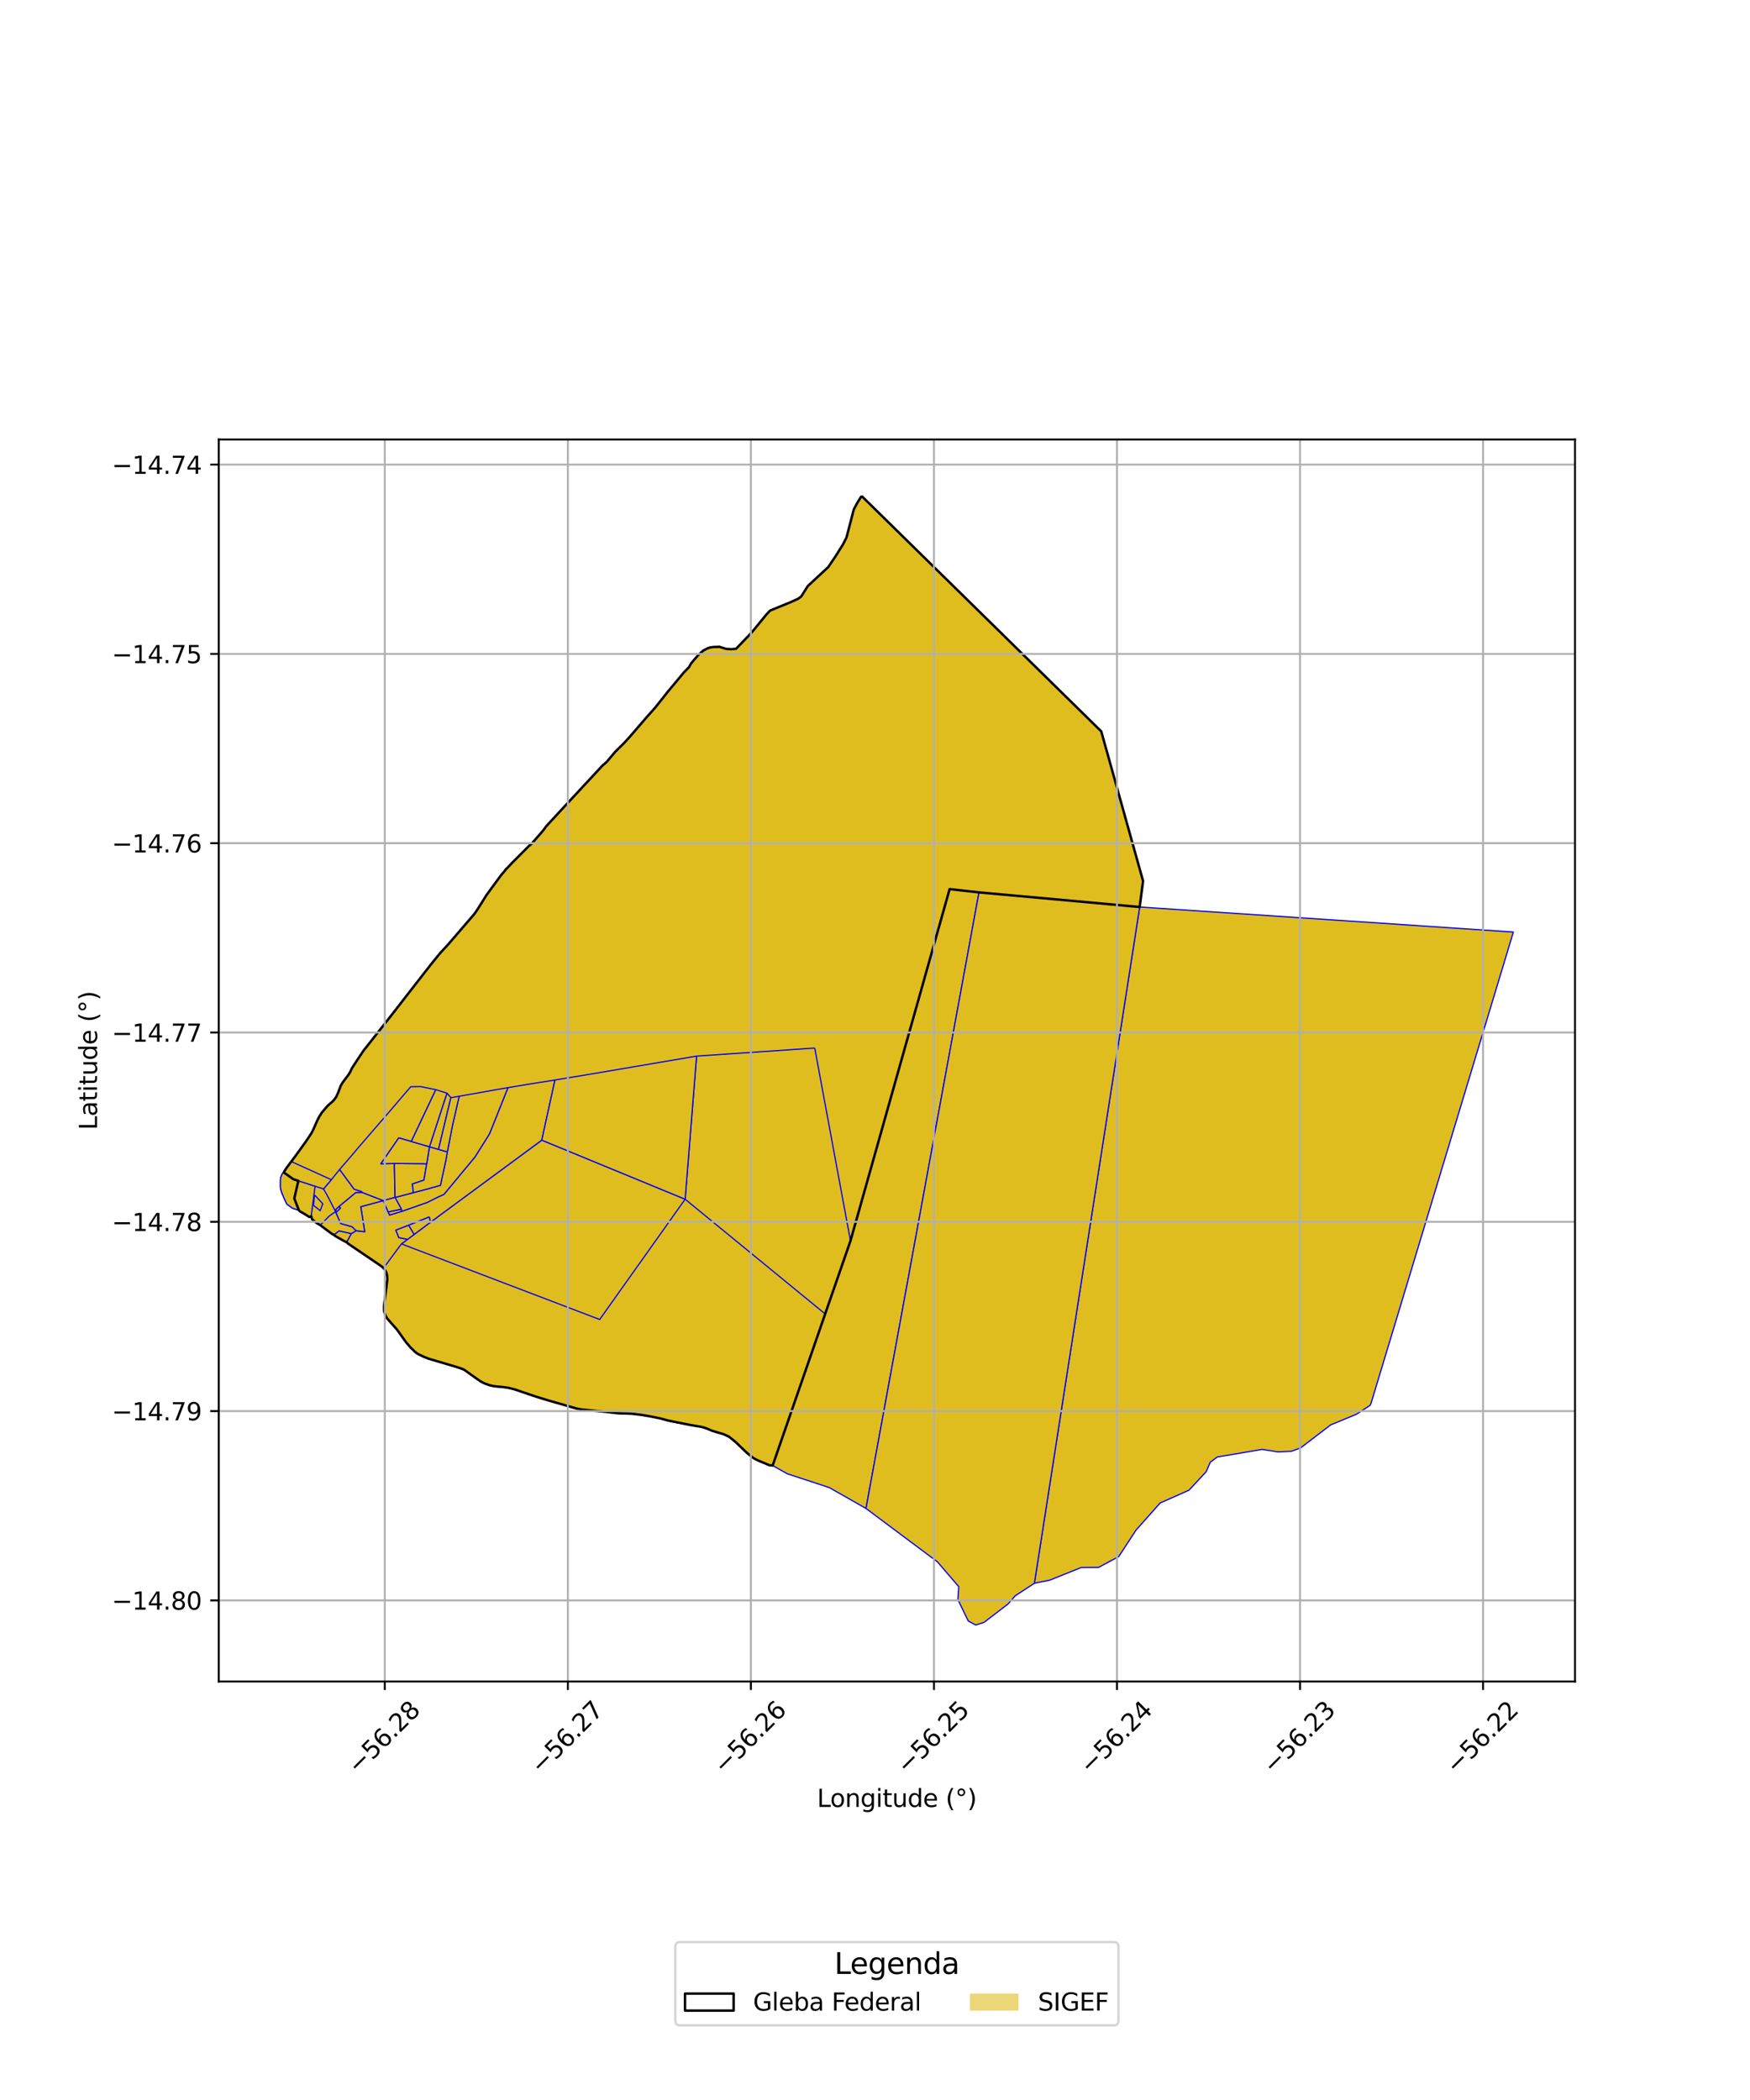 <?xml version="1.0" encoding="utf-8" standalone="no"?>
<!DOCTYPE svg PUBLIC "-//W3C//DTD SVG 1.1//EN"
  "http://www.w3.org/Graphics/SVG/1.1/DTD/svg11.dtd">
<svg xmlns:xlink="http://www.w3.org/1999/xlink" width="720pt" height="864pt" viewBox="0 0 720 864" xmlns="http://www.w3.org/2000/svg" version="1.1">
 <defs>
  <style type="text/css">*{stroke-linejoin: round; stroke-linecap: butt}</style>
 </defs>
 <g id="figure_1">
  <g id="patch_1">
   <path d="M 0 864 
L 720 864 
L 720 0 
L 0 0 
z
" style="fill: #ffffff"/>
  </g>
  <g id="axes_1">
   <g id="patch_2">
    <path d="M 90 691.813 
L 648 691.813 
L 648 180.827 
L 90 180.827 
z
" style="fill: #ffffff"/>
   </g>
   <g id="PatchCollection_1">
    <path d="M 281.881 493.394 
L 339.494 540.585 
L 317.887 602.974 
L 316.38 602.782 
L 315.631 602.435 
L 314.782 602.078 
L 313.341 601.529 
L 312.602 601.233 
L 312.161 601.036 
L 311.515 600.733 
L 310.958 600.434 
L 309.956 599.861 
L 309.467 599.498 
L 308.527 598.773 
L 307.843 598.215 
L 307.153 597.639 
L 306.835 597.33 
L 306.379 596.871 
L 305.821 596.326 
L 305.159 595.677 
L 304.54 595.067 
L 303.595 594.169 
L 302.48 593.155 
L 301.365 592.201 
L 300.398 591.413 
L 299.934 591.095 
L 298.733 590.492 
L 297.689 590.074 
L 296.993 589.868 
L 296.235 589.656 
L 295.505 589.462 
L 294.581 589.198 
L 293.838 588.975 
L 293.118 588.709 
L 292.133 588.274 
L 291.282 587.913 
L 290.445 587.606 
L 289.443 587.262 
L 288.776 587.097 
L 288.029 586.952 
L 287.18 586.818 
L 286.468 586.706 
L 285.789 586.595 
L 285.24 586.507 
L 284.665 586.405 
L 283.948 586.271 
L 283.015 586.093 
L 281.994 585.903 
L 280.423 585.62 
L 279.195 585.419 
L 278.055 585.243 
L 277.086 585.064 
L 276.431 584.912 
L 275.668 584.7 
L 274.802 584.43 
L 274.143 584.226 
L 273.377 584.01 
L 272.66 583.82 
L 271.863 583.625 
L 271.164 583.465 
L 270.216 583.259 
L 268.7 582.952 
L 267.56 582.742 
L 265.727 582.405 
L 264.767 582.243 
L 263.897 582.117 
L 262.654 581.957 
L 261.826 581.851 
L 260.991 581.704 
L 281.881 493.394 
" clip-path="url(#pc54c3c29aa)" style="fill: #e0bd1f; stroke: #0000ff; stroke-width: 0.5"/>
    <path d="M 281.881 493.394 
L 260.991 581.704 
L 260.696 581.71 
L 259.73 581.639 
L 258.387 581.611 
L 257.339 581.602 
L 256.54 581.65 
L 255.906 581.656 
L 255.22 581.633 
L 254.749 581.585 
L 253.826 581.418 
L 252.904 581.282 
L 252.333 581.206 
L 251.831 581.144 
L 251.113 581.064 
L 250.046 580.966 
L 248.812 580.852 
L 247.201 580.741 
L 245.837 580.657 
L 244.948 580.564 
L 244.155 580.46 
L 243.432 580.352 
L 242.697 580.237 
L 242.036 580.151 
L 241.426 580.101 
L 240.687 580.043 
L 240.032 579.976 
L 239.248 579.885 
L 238.572 579.787 
L 237.882 579.66 
L 237.227 579.517 
L 236.715 579.374 
L 235.884 579.153 
L 235.108 578.913 
L 233.926 578.6 
L 232.909 578.323 
L 231.767 578 
L 230.939 577.745 
L 229.849 577.427 
L 228.914 577.148 
L 227.979 576.873 
L 225.565 576.17 
L 223.111 575.458 
L 221.927 575.082 
L 220.77 574.697 
L 219.279 574.21 
L 218.197 573.86 
L 216.363 573.241 
L 215.315 572.86 
L 213.762 572.291 
L 212.767 571.954 
L 211.821 571.657 
L 210.635 571.329 
L 209.156 570.987 
L 208.19 570.829 
L 206.926 570.68 
L 205.916 570.636 
L 205.265 570.526 
L 204.782 570.487 
L 204.296 570.448 
L 203.947 570.413 
L 203.441 570.351 
L 202.997 570.275 
L 202.454 570.178 
L 201.874 570.05 
L 201.485 569.94 
L 201.094 569.816 
L 200.646 569.663 
L 200.299 569.559 
L 199.924 569.427 
L 199.611 569.293 
L 199.286 569.157 
L 198.924 568.986 
L 198.617 568.845 
L 198.416 568.745 
L 198.1 568.568 
L 197.751 568.358 
L 197.469 568.174 
L 197.201 568.001 
L 196.952 567.828 
L 196.42 567.469 
L 195.985 567.136 
L 195.611 566.868 
L 195.155 566.53 
L 194.778 566.253 
L 194.462 566.005 
L 194.113 565.751 
L 193.686 565.453 
L 193.408 565.239 
L 193.019 564.962 
L 192.674 564.7 
L 192.299 564.425 
L 192.013 564.209 
L 191.718 563.997 
L 191.427 563.809 
L 191.18 563.668 
L 190.946 563.547 
L 190.705 563.426 
L 190.124 563.192 
L 189.605 562.987 
L 188.965 562.759 
L 188.335 562.558 
L 187.75 562.383 
L 187.275 562.245 
L 186.697 562.078 
L 186.055 561.864 
L 185.423 561.68 
L 184.735 561.468 
L 184.162 561.28 
L 183.691 561.154 
L 183.254 561.031 
L 182.773 560.871 
L 182.127 560.689 
L 181.639 560.546 
L 181.108 560.382 
L 180.758 560.298 
L 180.365 560.192 
L 179.949 560.075 
L 179.453 559.932 
L 178.673 559.705 
L 178.16 559.556 
L 177.79 559.458 
L 177.211 559.292 
L 176.742 559.151 
L 176.263 558.984 
L 175.803 558.818 
L 175.443 558.675 
L 174.757 558.392 
L 174.238 558.165 
L 173.719 557.937 
L 173.41 557.801 
L 173.081 557.643 
L 172.776 557.507 
L 172.397 557.327 
L 171.912 557.046 
L 171.504 556.793 
L 170.966 556.384 
L 170.596 556.051 
L 170.219 555.729 
L 169.927 555.432 
L 169.368 554.883 
L 168.958 554.452 
L 168.466 553.911 
L 168.069 553.466 
L 167.586 552.877 
L 167.23 552.481 
L 166.931 552.077 
L 166.607 551.646 
L 166.345 551.283 
L 166.006 550.844 
L 165.722 550.357 
L 165.55 550.18 
L 165.247 549.751 
L 164.952 549.297 
L 164.588 548.786 
L 164.22 548.248 
L 163.904 547.776 
L 163.63 547.417 
L 163.27 546.954 
L 162.898 546.513 
L 162.563 546.117 
L 162.258 545.781 
L 161.852 545.342 
L 161.452 544.903 
L 161.086 544.501 
L 160.703 544.088 
L 160.291 543.659 
L 159.95 543.307 
L 159.626 542.924 
L 159.413 542.645 
L 159.158 542.27 
L 158.955 541.929 
L 158.76 541.58 
L 158.622 541.286 
L 158.459 540.894 
L 158.308 540.553 
L 158.208 540.239 
L 158.107 539.847 
L 158.028 539.532 
L 157.997 539.289 
L 157.973 539.062 
L 157.946 538.5 
L 157.936 538.041 
L 157.973 537.396 
L 158.011 536.879 
L 158.101 536.131 
L 158.229 535.32 
L 158.323 534.621 
L 158.419 533.87 
L 158.528 533.193 
L 158.614 532.62 
L 158.741 531.971 
L 158.796 531.694 
L 158.869 531.099 
L 158.955 530.465 
L 159.059 529.708 
L 159.141 528.957 
L 159.233 528.23 
L 159.3 527.666 
L 159.337 527.183 
L 159.358 526.748 
L 159.371 526.268 
L 159.346 525.755 
L 159.273 525.307 
L 159.25 524.864 
L 159.164 524.332 
L 159.078 524.01 
L 158.915 523.486 
L 158.739 523.073 
L 158.478 522.547 
L 158.208 522.188 
L 157.8 521.751 
L 158.678 520.544 
L 165.161 511.771 
L 246.724 542.88 
L 281.881 493.394 
" clip-path="url(#pc54c3c29aa)" style="fill: #e0bd1f; stroke: #0000ff; stroke-width: 0.5"/>
    <path d="M 468.894 373.169 
L 622.636 383.478 
L 564.061 577.431 
L 563.693 578.197 
L 558.097 581.858 
L 547.514 586.219 
L 535.076 595.723 
L 531.323 597.103 
L 525.786 597.354 
L 519.288 596.322 
L 500.811 599.463 
L 497.936 601.594 
L 496.275 605.479 
L 489.194 613.109 
L 477.308 618.382 
L 467.369 629.573 
L 460.276 640.426 
L 451.946 644.889 
L 444.802 644.93 
L 431.878 650.133 
L 425.582 651.392 
L 468.894 373.169 
" clip-path="url(#pc54c3c29aa)" style="fill: #e0bd1f; stroke: #0000ff; stroke-width: 0.5"/>
    <path d="M 188.902 383.32 
L 203.886 448.376 
L 188.917 451.033 
L 185.513 451.604 
L 183.88 449.754 
L 179.311 448.329 
L 172.989 447.046 
L 168.981 447.122 
L 147.353 435.617 
L 149.472 432.398 
L 151.83 429.43 
L 154.401 426.198 
L 156.197 423.835 
L 159.026 420.277 
L 161.321 417.343 
L 163.866 414.018 
L 167.226 409.691 
L 170.68 405.276 
L 173.631 401.466 
L 177.529 396.499 
L 181.191 392.014 
L 184.476 388.464 
L 188.902 383.32 
" clip-path="url(#pc54c3c29aa)" style="fill: #e0bd1f; stroke: #0000ff; stroke-width: 0.5"/>
    <path d="M 354.482 204.054 
L 453.086 300.909 
L 470.292 362.476 
L 468.894 373.169 
L 402.786 367.153 
L 349.131 276.082 
L 322.863 262.65 
L 316.849 251.208 
L 319.594 250.098 
L 322.656 248.956 
L 325.359 247.712 
L 328.35 246.36 
L 329.618 245.432 
L 331.837 241.871 
L 332.377 241.094 
L 333.85 239.749 
L 334.831 238.814 
L 336.682 237.148 
L 337.921 235.978 
L 339.406 234.581 
L 340.759 233.322 
L 342.033 231.496 
L 342.924 230.098 
L 343.906 228.651 
L 345.136 226.736 
L 346.797 224.047 
L 348.278 221.127 
L 349.194 217.659 
L 350.405 212.845 
L 351.284 209.568 
L 352.813 206.714 
L 354.482 204.054 
" clip-path="url(#pc54c3c29aa)" style="fill: #e0bd1f; stroke: #0000ff; stroke-width: 0.5"/>
    <path d="M 316.849 251.208 
L 322.863 262.65 
L 349.131 276.082 
L 402.786 367.153 
L 390.703 365.801 
L 377.455 364.021 
L 367.642 351.793 
L 334.323 290.893 
L 309.559 278.209 
L 302.875 266.903 
L 304.436 265.305 
L 306.002 263.827 
L 307.452 262.336 
L 308.626 261.004 
L 309.389 260.078 
L 310.657 258.535 
L 312.22 256.571 
L 313.412 255.046 
L 315.424 252.692 
L 316.849 251.208 
" clip-path="url(#pc54c3c29aa)" style="fill: #e0bd1f; stroke: #0000ff; stroke-width: 0.5"/>
    <path d="M 334.323 290.893 
L 367.642 351.793 
L 377.455 364.021 
L 345.6 361.12 
L 288.6 355.995 
L 284.259 332.7 
L 256.435 306.908 
L 256.107 306.428 
L 256.943 305.521 
L 259.334 302.884 
L 261.548 300.262 
L 263.761 297.647 
L 266.016 295.118 
L 267.903 293.015 
L 269.683 290.994 
L 282.387 317.405 
L 308.389 304.399 
L 334.323 290.893 
" clip-path="url(#pc54c3c29aa)" style="fill: #e0bd1f; stroke: #0000ff; stroke-width: 0.5"/>
    <path d="M 256.107 306.428 
L 256.435 306.908 
L 284.259 332.7 
L 288.6 355.995 
L 268.173 354.197 
L 225.253 350.359 
L 223.354 341.829 
L 224.835 339.837 
L 225.9 338.668 
L 227.038 337.489 
L 228.171 336.267 
L 229.276 335.049 
L 230.399 333.829 
L 231.525 332.613 
L 232.696 331.322 
L 234.957 328.907 
L 236.091 327.67 
L 238.127 325.509 
L 239.227 324.327 
L 241.233 322.166 
L 242.417 320.966 
L 243.469 319.702 
L 244.666 318.443 
L 245.798 317.284 
L 246.854 316.074 
L 248.028 314.809 
L 249.484 313.612 
L 253.195 309.232 
L 256.107 306.428 
" clip-path="url(#pc54c3c29aa)" style="fill: #e0bd1f; stroke: #0000ff; stroke-width: 0.5"/>
    <path d="M 283.487 274.482 
L 308.389 304.399 
L 282.387 317.405 
L 269.683 290.994 
L 273.068 286.672 
L 274.718 284.634 
L 276.479 282.531 
L 278.145 280.552 
L 279.879 278.402 
L 281.538 276.45 
L 283.487 274.482 
" clip-path="url(#pc54c3c29aa)" style="fill: #e0bd1f; stroke: #0000ff; stroke-width: 0.5"/>
    <path d="M 296.001 266.109 
L 298.725 266.962 
L 300.884 267.098 
L 302.875 266.903 
L 309.559 278.209 
L 334.323 290.893 
L 308.389 304.399 
L 283.487 274.482 
L 284.312 272.982 
L 285.284 271.782 
L 286.282 270.609 
L 287.201 269.588 
L 288.253 268.623 
L 289.309 267.68 
L 291.146 266.722 
L 292.093 266.404 
L 293.355 266.207 
L 296.001 266.109 
" clip-path="url(#pc54c3c29aa)" style="fill: #e0bd1f; stroke: #0000ff; stroke-width: 0.5"/>
    <path d="M 218.498 347.395 
L 239.062 442.585 
L 229.807 444.095 
L 208.087 357.639 
L 208.587 357.249 
L 209.317 356.432 
L 210.024 355.683 
L 210.771 354.926 
L 211.545 354.138 
L 212.49 353.21 
L 213.467 352.224 
L 214.166 351.504 
L 214.794 350.88 
L 215.653 350.03 
L 216.335 349.375 
L 217.134 348.583 
L 217.934 347.75 
L 218.498 347.395 
" clip-path="url(#pc54c3c29aa)" style="fill: #e0bd1f; stroke: #0000ff; stroke-width: 0.5"/>
    <path d="M 223.354 341.829 
L 225.253 350.359 
L 268.173 354.197 
L 288.6 355.995 
L 345.6 361.12 
L 335.203 431.199 
L 286.598 434.511 
L 239.062 442.585 
L 218.498 347.395 
L 223.354 341.829 
" clip-path="url(#pc54c3c29aa)" style="fill: #e0bd1f; stroke: #0000ff; stroke-width: 0.5"/>
    <path d="M 345.6 361.12 
L 377.455 364.021 
L 390.703 365.801 
L 349.911 510.534 
L 335.203 431.199 
L 345.6 361.12 
" clip-path="url(#pc54c3c29aa)" style="fill: #e0bd1f; stroke: #0000ff; stroke-width: 0.5"/>
    <path d="M 208.087 357.639 
L 229.807 444.095 
L 228.33 444.357 
L 217.804 446.018 
L 199.502 369.172 
L 200.188 368.209 
L 200.864 367.281 
L 201.552 366.331 
L 202.334 365.165 
L 203.234 363.869 
L 203.782 363.093 
L 204.428 362.221 
L 205.206 361.236 
L 205.811 360.488 
L 206.296 359.891 
L 206.989 359.095 
L 207.878 358.061 
L 208.087 357.639 
" clip-path="url(#pc54c3c29aa)" style="fill: #e0bd1f; stroke: #0000ff; stroke-width: 0.5"/>
    <path d="M 199.502 369.172 
L 217.804 446.018 
L 208.991 447.492 
L 203.886 448.376 
L 188.902 383.32 
L 190.699 381.245 
L 193.331 378.16 
L 195.218 375.962 
L 196.64 373.879 
L 198.339 371.097 
L 199.502 369.172 
" clip-path="url(#pc54c3c29aa)" style="fill: #e0bd1f; stroke: #0000ff; stroke-width: 0.5"/>
    <path d="M 390.703 365.801 
L 402.786 367.153 
L 356.298 620.627 
L 341.201 612.041 
L 323.941 606.371 
L 317.887 602.974 
L 339.684 540.04 
L 349.911 510.534 
L 390.703 365.801 
" clip-path="url(#pc54c3c29aa)" style="fill: #e0bd1f; stroke: #0000ff; stroke-width: 0.5"/>
    <path d="M 402.786 367.153 
L 468.894 373.169 
L 425.582 651.392 
L 417.687 656.571 
L 414.718 659.948 
L 404.847 667.507 
L 401.429 668.586 
L 398.377 666.927 
L 394.09 658.086 
L 394.45 652.798 
L 385.7 642.596 
L 356.298 620.627 
L 402.786 367.153 
" clip-path="url(#pc54c3c29aa)" style="fill: #e0bd1f; stroke: #0000ff; stroke-width: 0.5"/>
    <path d="M 354.482 204.054 
L 453.086 300.909 
L 470.292 362.476 
L 468.894 373.169 
L 402.786 367.153 
L 390.703 365.801 
L 349.911 510.534 
L 339.494 540.585 
L 317.887 602.974 
L 316.38 602.782 
L 315.631 602.435 
L 314.782 602.078 
L 313.341 601.529 
L 312.602 601.233 
L 312.161 601.036 
L 311.515 600.733 
L 310.958 600.434 
L 309.956 599.861 
L 309.467 599.498 
L 308.527 598.773 
L 307.843 598.215 
L 307.153 597.639 
L 306.835 597.33 
L 306.379 596.871 
L 305.821 596.326 
L 305.159 595.677 
L 304.54 595.067 
L 303.595 594.169 
L 302.48 593.155 
L 301.365 592.201 
L 300.398 591.413 
L 299.934 591.095 
L 298.733 590.492 
L 297.689 590.074 
L 296.993 589.868 
L 296.235 589.656 
L 295.505 589.462 
L 294.581 589.198 
L 293.838 588.975 
L 293.118 588.709 
L 292.133 588.274 
L 291.282 587.913 
L 290.445 587.606 
L 289.443 587.262 
L 288.776 587.097 
L 288.029 586.952 
L 287.18 586.818 
L 286.468 586.706 
L 285.789 586.595 
L 285.24 586.507 
L 284.665 586.405 
L 283.948 586.271 
L 283.015 586.093 
L 281.994 585.903 
L 280.423 585.62 
L 279.195 585.419 
L 278.055 585.243 
L 277.086 585.064 
L 276.431 584.912 
L 275.668 584.7 
L 274.802 584.43 
L 274.143 584.226 
L 273.377 584.01 
L 272.66 583.82 
L 271.863 583.625 
L 271.164 583.465 
L 270.216 583.259 
L 268.7 582.952 
L 267.56 582.742 
L 265.727 582.405 
L 264.767 582.243 
L 263.897 582.117 
L 262.654 581.957 
L 261.826 581.851 
L 260.991 581.704 
L 260.696 581.71 
L 259.73 581.639 
L 258.387 581.611 
L 257.339 581.602 
L 256.54 581.65 
L 255.906 581.656 
L 255.22 581.633 
L 254.749 581.585 
L 253.826 581.418 
L 252.904 581.282 
L 252.333 581.206 
L 251.831 581.144 
L 251.113 581.064 
L 250.046 580.966 
L 248.812 580.852 
L 247.201 580.741 
L 245.837 580.657 
L 244.948 580.564 
L 244.155 580.46 
L 243.432 580.352 
L 242.697 580.237 
L 242.036 580.151 
L 241.426 580.101 
L 240.687 580.043 
L 240.032 579.976 
L 239.248 579.885 
L 238.572 579.787 
L 237.882 579.66 
L 237.227 579.517 
L 236.715 579.374 
L 235.884 579.153 
L 235.108 578.913 
L 233.926 578.6 
L 232.909 578.323 
L 231.767 578 
L 230.939 577.745 
L 229.849 577.427 
L 228.914 577.148 
L 227.979 576.873 
L 225.565 576.17 
L 223.111 575.458 
L 221.927 575.082 
L 220.77 574.697 
L 219.279 574.21 
L 218.197 573.86 
L 216.363 573.241 
L 215.315 572.86 
L 213.762 572.291 
L 212.767 571.954 
L 211.821 571.657 
L 210.635 571.329 
L 209.156 570.987 
L 208.19 570.829 
L 206.926 570.68 
L 205.916 570.636 
L 205.265 570.526 
L 204.782 570.487 
L 204.296 570.448 
L 203.947 570.413 
L 203.441 570.351 
L 202.997 570.275 
L 202.454 570.178 
L 201.874 570.05 
L 201.485 569.94 
L 201.094 569.816 
L 200.646 569.663 
L 200.299 569.559 
L 199.924 569.427 
L 199.611 569.293 
L 199.286 569.157 
L 198.924 568.986 
L 198.617 568.845 
L 198.416 568.745 
L 198.1 568.568 
L 197.751 568.358 
L 197.469 568.174 
L 197.201 568.001 
L 196.952 567.828 
L 196.42 567.469 
L 195.985 567.136 
L 195.611 566.868 
L 195.155 566.53 
L 194.778 566.253 
L 194.462 566.005 
L 194.113 565.751 
L 193.686 565.453 
L 193.408 565.239 
L 193.019 564.962 
L 192.674 564.7 
L 192.299 564.425 
L 192.013 564.209 
L 191.718 563.997 
L 191.427 563.809 
L 191.18 563.668 
L 190.946 563.547 
L 190.705 563.426 
L 190.124 563.192 
L 189.605 562.987 
L 188.965 562.759 
L 188.335 562.558 
L 187.75 562.383 
L 187.275 562.245 
L 186.697 562.078 
L 186.055 561.864 
L 185.423 561.68 
L 184.735 561.468 
L 184.162 561.28 
L 183.691 561.154 
L 183.254 561.031 
L 182.773 560.871 
L 182.127 560.689 
L 181.639 560.546 
L 181.108 560.382 
L 180.758 560.298 
L 180.365 560.192 
L 179.949 560.075 
L 179.453 559.932 
L 178.673 559.705 
L 178.16 559.556 
L 177.79 559.458 
L 177.211 559.292 
L 176.742 559.151 
L 176.263 558.984 
L 175.803 558.818 
L 175.443 558.675 
L 174.757 558.392 
L 174.238 558.165 
L 173.719 557.937 
L 173.41 557.801 
L 173.081 557.643 
L 172.776 557.507 
L 172.397 557.327 
L 171.912 557.046 
L 171.504 556.793 
L 170.966 556.384 
L 170.596 556.051 
L 170.219 555.729 
L 169.927 555.432 
L 169.368 554.883 
L 168.958 554.452 
L 168.466 553.911 
L 168.069 553.466 
L 167.586 552.877 
L 167.23 552.481 
L 166.931 552.077 
L 166.607 551.646 
L 166.345 551.283 
L 166.006 550.844 
L 165.722 550.357 
L 165.55 550.18 
L 165.247 549.751 
L 164.952 549.297 
L 164.588 548.786 
L 164.22 548.248 
L 163.904 547.776 
L 163.63 547.417 
L 163.27 546.954 
L 162.898 546.513 
L 162.563 546.117 
L 162.258 545.781 
L 161.852 545.342 
L 161.452 544.903 
L 161.086 544.501 
L 160.703 544.088 
L 160.291 543.659 
L 159.95 543.307 
L 159.626 542.924 
L 159.413 542.645 
L 159.158 542.27 
L 158.955 541.929 
L 158.76 541.58 
L 158.622 541.286 
L 158.459 540.894 
L 158.308 540.553 
L 158.208 540.239 
L 158.107 539.847 
L 158.028 539.532 
L 157.997 539.289 
L 157.973 539.062 
L 157.946 538.5 
L 157.936 538.041 
L 157.973 537.396 
L 158.011 536.879 
L 158.101 536.131 
L 158.229 535.32 
L 158.323 534.621 
L 158.419 533.87 
L 158.528 533.193 
L 158.614 532.62 
L 158.741 531.971 
L 158.796 531.694 
L 158.869 531.099 
L 158.955 530.465 
L 159.059 529.708 
L 159.141 528.957 
L 159.233 528.23 
L 159.3 527.666 
L 159.337 527.183 
L 159.358 526.748 
L 159.371 526.268 
L 159.346 525.755 
L 159.273 525.307 
L 159.25 524.864 
L 159.164 524.332 
L 159.078 524.01 
L 158.915 523.486 
L 158.739 523.073 
L 158.478 522.547 
L 158.208 522.188 
L 157.8 521.751 
L 157.574 521.491 
L 157.262 521.221 
L 157.03 521.041 
L 156.756 520.845 
L 156.317 520.522 
L 155.884 520.23 
L 155.467 519.942 
L 154.783 519.486 
L 154.083 519.021 
L 153.516 518.646 
L 153.005 518.305 
L 152.564 518.017 
L 152.03 517.68 
L 151.344 517.251 
L 150.788 516.901 
L 150.39 516.639 
L 149.88 516.304 
L 149.416 515.99 
L 148.698 515.494 
L 148.156 515.112 
L 147.683 514.809 
L 147.265 514.473 
L 146.711 514.101 
L 146.154 513.721 
L 145.661 513.403 
L 144.728 512.782 
L 144.14 512.362 
L 143.554 511.929 
L 143.029 511.533 
L 142.652 511.016 
L 142.1 510.893 
L 141.454 510.495 
L 140.95 510.196 
L 140.27 509.833 
L 139.682 509.526 
L 139.01 509.167 
L 138.437 508.84 
L 137.78 508.451 
L 137.408 508.018 
L 136.741 507.756 
L 136.274 507.447 
L 135.707 507.038 
L 135.276 506.705 
L 134.799 506.328 
L 134.391 505.989 
L 133.908 505.576 
L 133.346 505.136 
L 132.724 504.689 
L 132.203 504.342 
L 131.758 504.068 
L 131.256 503.795 
L 130.791 503.518 
L 130.421 503.282 
L 129.984 502.975 
L 129.678 502.733 
L 129.153 502.298 
L 128.81 501.993 
L 128.371 501.593 
L 128.034 500.418 
L 127.275 500.701 
L 126.595 500.243 
L 126.013 499.875 
L 125.189 499.393 
L 124.428 498.953 
L 123.42 498.4 
L 122.993 497.963 
L 120.296 497.076 
L 118.008 495.386 
L 117.284 493.839 
L 116.627 492.388 
L 115.983 490.832 
L 115.657 489.841 
L 115.387 488.569 
L 115.364 487.183 
L 115.387 485.404 
L 115.514 484.437 
L 116.125 482.912 
L 116.723 482.354 
L 117.817 480.604 
L 119.711 477.984 
L 120.815 476.489 
L 121.915 475.12 
L 123.114 473.502 
L 124.574 471.44 
L 125.852 469.642 
L 126.503 468.675 
L 127.191 467.65 
L 128.028 466.399 
L 128.827 464.889 
L 129.563 463.152 
L 130.605 460.857 
L 131.331 459.461 
L 132.339 457.843 
L 133.224 456.744 
L 133.982 455.875 
L 134.653 455.113 
L 135.086 454.663 
L 135.877 453.997 
L 136.818 453.186 
L 137.609 452.303 
L 138.356 451.226 
L 139.126 449.523 
L 139.787 447.745 
L 140.144 446.845 
L 140.533 446.062 
L 141.5 444.655 
L 142.6 443.271 
L 143.462 442.075 
L 144.073 441.043 
L 144.738 439.595 
L 145.784 437.897 
L 146.656 436.627 
L 147.353 435.617 
L 149.472 432.398 
L 151.83 429.43 
L 154.401 426.198 
L 156.197 423.835 
L 159.026 420.277 
L 161.321 417.343 
L 163.866 414.018 
L 167.226 409.691 
L 170.68 405.276 
L 173.631 401.466 
L 177.529 396.499 
L 181.191 392.014 
L 184.476 388.464 
L 188.902 383.32 
L 190.699 381.245 
L 193.331 378.16 
L 195.218 375.962 
L 196.64 373.879 
L 198.339 371.097 
L 199.502 369.172 
L 200.188 368.209 
L 200.864 367.281 
L 201.552 366.331 
L 202.334 365.165 
L 203.234 363.869 
L 203.782 363.093 
L 204.428 362.221 
L 205.206 361.236 
L 205.811 360.488 
L 206.296 359.891 
L 206.989 359.095 
L 207.878 358.061 
L 208.087 357.639 
L 208.587 357.249 
L 209.317 356.432 
L 210.024 355.683 
L 210.771 354.926 
L 211.545 354.138 
L 212.49 353.21 
L 213.467 352.224 
L 214.166 351.504 
L 214.794 350.88 
L 215.653 350.03 
L 216.335 349.375 
L 217.134 348.583 
L 217.934 347.75 
L 218.498 347.395 
L 223.354 341.829 
L 224.835 339.837 
L 225.9 338.668 
L 227.038 337.489 
L 228.171 336.267 
L 229.276 335.049 
L 230.399 333.829 
L 231.525 332.613 
L 232.696 331.322 
L 234.957 328.907 
L 236.091 327.67 
L 238.127 325.509 
L 239.227 324.327 
L 241.233 322.166 
L 242.417 320.966 
L 243.469 319.702 
L 244.666 318.443 
L 245.798 317.284 
L 246.854 316.074 
L 248.028 314.809 
L 249.484 313.612 
L 253.195 309.232 
L 256.107 306.428 
L 256.943 305.521 
L 259.334 302.884 
L 261.548 300.262 
L 263.761 297.647 
L 266.016 295.118 
L 267.903 293.015 
L 269.683 290.994 
L 273.068 286.672 
L 274.718 284.634 
L 276.479 282.531 
L 278.145 280.552 
L 279.879 278.402 
L 281.538 276.45 
L 283.487 274.482 
L 284.312 272.982 
L 285.284 271.782 
L 286.282 270.609 
L 287.201 269.588 
L 288.253 268.623 
L 289.309 267.68 
L 291.146 266.722 
L 292.093 266.404 
L 293.355 266.207 
L 296.001 266.109 
L 298.725 266.962 
L 300.884 267.098 
L 302.875 266.903 
L 304.436 265.305 
L 306.002 263.827 
L 307.452 262.336 
L 308.626 261.004 
L 309.389 260.078 
L 310.657 258.535 
L 312.22 256.571 
L 313.412 255.046 
L 315.424 252.692 
L 316.849 251.208 
L 319.594 250.098 
L 322.656 248.956 
L 325.359 247.712 
L 328.35 246.36 
L 329.618 245.432 
L 331.837 241.871 
L 332.377 241.094 
L 333.85 239.749 
L 334.831 238.814 
L 336.682 237.148 
L 337.921 235.978 
L 339.406 234.581 
L 340.759 233.322 
L 342.033 231.496 
L 342.924 230.098 
L 343.906 228.651 
L 345.136 226.736 
L 346.797 224.047 
L 348.278 221.127 
L 349.194 217.659 
L 350.405 212.845 
L 351.284 209.568 
L 352.813 206.714 
L 354.482 204.054 
" clip-path="url(#pc54c3c29aa)" style="fill: #e0bd1f; stroke: #0000ff; stroke-width: 0.5"/>
    <path d="M 222.906 469.091 
L 281.881 493.394 
L 246.724 542.88 
L 165.161 511.771 
L 167.705 509.889 
L 170.374 507.895 
L 177.085 502.867 
L 222.906 469.091 
" clip-path="url(#pc54c3c29aa)" style="fill: #e0bd1f; stroke: #0000ff; stroke-width: 0.5"/>
    <path d="M 335.203 431.199 
L 349.911 510.534 
L 339.494 540.585 
L 281.881 493.394 
L 286.598 434.511 
L 335.203 431.199 
" clip-path="url(#pc54c3c29aa)" style="fill: #e0bd1f; stroke: #0000ff; stroke-width: 0.5"/>
    <path d="M 228.33 444.357 
L 222.906 469.091 
L 177.085 502.867 
L 176.596 500.706 
L 168.098 504.111 
L 162.862 506.142 
L 164.107 509.193 
L 167.705 509.889 
L 165.161 511.771 
L 158.678 520.544 
L 157.8 521.751 
L 157.574 521.491 
L 157.262 521.221 
L 157.03 521.041 
L 156.756 520.845 
L 156.317 520.522 
L 155.884 520.23 
L 155.467 519.942 
L 154.783 519.486 
L 154.083 519.021 
L 153.516 518.646 
L 153.005 518.305 
L 152.564 518.017 
L 152.03 517.68 
L 151.344 517.251 
L 150.788 516.901 
L 150.39 516.639 
L 149.88 516.304 
L 149.416 515.99 
L 148.698 515.494 
L 148.156 515.112 
L 147.683 514.809 
L 147.265 514.473 
L 146.711 514.101 
L 146.154 513.721 
L 145.661 513.403 
L 144.728 512.782 
L 144.14 512.362 
L 143.554 511.929 
L 143.029 511.533 
L 142.652 511.016 
L 144.533 507.544 
L 145.861 506.755 
L 146.531 506.343 
L 150.054 506.77 
L 148.428 496.47 
L 157.718 493.958 
L 159.697 498.612 
L 160.287 499.901 
L 165.193 498.41 
L 175.738 494.724 
L 180.047 492.565 
L 182.662 491.388 
L 195.398 476.035 
L 201.401 466.477 
L 208.991 447.492 
L 217.804 446.018 
L 228.33 444.357 
" clip-path="url(#pc54c3c29aa)" style="fill: #e0bd1f; stroke: #0000ff; stroke-width: 0.5"/>
    <path d="M 139.523 506.391 
L 144.533 507.544 
L 142.652 511.016 
L 142.1 510.893 
L 141.454 510.495 
L 140.95 510.196 
L 140.27 509.833 
L 139.682 509.526 
L 139.01 509.167 
L 138.437 508.84 
L 137.78 508.451 
L 137.408 508.018 
L 139.523 506.391 
" clip-path="url(#pc54c3c29aa)" style="fill: #e0bd1f; stroke: #0000ff; stroke-width: 0.5"/>
    <path d="M 138.065 498.506 
L 138.228 498.845 
L 140.194 503.403 
L 144.861 504.721 
L 146.531 506.343 
L 145.861 506.755 
L 144.533 507.544 
L 139.523 506.391 
L 137.408 508.018 
L 136.741 507.756 
L 136.274 507.447 
L 135.707 507.038 
L 135.276 506.705 
L 134.799 506.328 
L 134.391 505.989 
L 133.908 505.576 
L 133.346 505.136 
L 132.724 504.689 
L 132.203 504.342 
L 131.758 504.068 
L 133.013 502.806 
L 135.465 500.301 
L 138.065 498.506 
" clip-path="url(#pc54c3c29aa)" style="fill: #e0bd1f; stroke: #0000ff; stroke-width: 0.5"/>
    <path d="M 176.596 500.706 
L 177.085 502.867 
L 170.374 507.895 
L 168.098 504.111 
L 176.596 500.706 
" clip-path="url(#pc54c3c29aa)" style="fill: #e0bd1f; stroke: #0000ff; stroke-width: 0.5"/>
    <path d="M 148.903 490.57 
L 157.718 493.958 
L 148.428 496.47 
L 150.054 506.77 
L 146.531 506.343 
L 144.861 504.721 
L 140.194 503.403 
L 138.228 498.845 
L 140.038 497.089 
L 139.536 496.312 
L 146.366 490.646 
L 148.903 490.57 
" clip-path="url(#pc54c3c29aa)" style="fill: #e0bd1f; stroke: #0000ff; stroke-width: 0.5"/>
    <path d="M 122.748 485.813 
L 129.63 488.046 
L 128.034 500.418 
L 127.275 500.701 
L 126.595 500.243 
L 126.013 499.875 
L 125.189 499.393 
L 124.428 498.953 
L 123.42 498.4 
L 122.993 497.963 
L 121.089 493.099 
L 122.16 488.208 
L 122.748 485.813 
" clip-path="url(#pc54c3c29aa)" style="fill: #e0bd1f; stroke: #0000ff; stroke-width: 0.5"/>
    <path d="M 139.536 496.312 
L 140.038 497.089 
L 138.228 498.845 
L 138.065 498.506 
L 138.163 497.761 
L 138.362 497.387 
L 139.536 496.312 
" clip-path="url(#pc54c3c29aa)" style="fill: #e0bd1f; stroke: #0000ff; stroke-width: 0.5"/>
    <path d="M 139.728 481.156 
L 145.688 489.234 
L 148.88 490.296 
L 148.903 490.57 
L 146.366 490.646 
L 139.536 496.312 
L 138.362 497.387 
L 138.163 497.761 
L 138.065 498.506 
L 137.801 497.967 
L 134.415 491.401 
L 133.086 489.171 
L 136.329 485.363 
L 139.728 481.156 
" clip-path="url(#pc54c3c29aa)" style="fill: #e0bd1f; stroke: #0000ff; stroke-width: 0.5"/>
    <path d="M 208.991 447.492 
L 201.401 466.477 
L 195.398 476.035 
L 182.662 491.388 
L 180.047 492.565 
L 175.738 494.724 
L 165.193 498.41 
L 165.132 497.478 
L 162.542 492.669 
L 164.402 492.189 
L 170.044 490.694 
L 174.127 489.64 
L 181.204 487.68 
L 183.438 477.406 
L 184.036 473.936 
L 186.22 462.776 
L 188.917 451.033 
L 203.886 448.376 
L 208.991 447.492 
" clip-path="url(#pc54c3c29aa)" style="fill: #e0bd1f; stroke: #0000ff; stroke-width: 0.5"/>
    <path d="M 129.394 491.628 
L 132.81 495.265 
L 131.745 498.118 
L 128.854 495.801 
L 129.063 495.258 
L 129.394 491.628 
" clip-path="url(#pc54c3c29aa)" style="fill: #e0bd1f; stroke: #0000ff; stroke-width: 0.5"/>
    <path d="M 172.989 447.046 
L 179.311 448.329 
L 169.222 469.647 
L 164.063 468.16 
L 156.718 478.817 
L 162.239 478.67 
L 162.542 492.669 
L 157.718 493.958 
L 148.903 490.57 
L 148.88 490.296 
L 145.688 489.234 
L 139.728 481.156 
L 143.958 476.262 
L 147.801 471.719 
L 156.907 461.194 
L 160.034 457.571 
L 168.981 447.122 
L 172.989 447.046 
" clip-path="url(#pc54c3c29aa)" style="fill: #e0bd1f; stroke: #0000ff; stroke-width: 0.5"/>
    <path d="M 286.598 434.511 
L 281.881 493.394 
L 222.906 469.091 
L 228.33 444.357 
L 229.807 444.095 
L 239.062 442.585 
L 286.598 434.511 
" clip-path="url(#pc54c3c29aa)" style="fill: #e0bd1f; stroke: #0000ff; stroke-width: 0.5"/>
    <path d="M 162.239 478.67 
L 175.573 478.789 
L 174.418 485.534 
L 169.684 487.142 
L 170.044 490.694 
L 164.402 492.189 
L 162.542 492.669 
L 162.239 478.67 
" clip-path="url(#pc54c3c29aa)" style="fill: #e0bd1f; stroke: #0000ff; stroke-width: 0.5"/>
    <path d="M 176.694 471.81 
L 180.426 472.887 
L 184.036 473.936 
L 183.438 477.406 
L 181.204 487.68 
L 174.127 489.64 
L 170.044 490.694 
L 169.684 487.142 
L 174.418 485.534 
L 175.573 478.789 
L 176.694 471.81 
" clip-path="url(#pc54c3c29aa)" style="fill: #e0bd1f; stroke: #0000ff; stroke-width: 0.5"/>
    <path d="M 183.88 449.754 
L 185.513 451.604 
L 180.426 472.887 
L 176.694 471.81 
L 183.88 449.754 
" clip-path="url(#pc54c3c29aa)" style="fill: #e0bd1f; stroke: #0000ff; stroke-width: 0.5"/>
    <path d="M 116.723 482.354 
L 120.708 485.171 
L 122.748 485.813 
L 122.16 488.208 
L 121.089 493.099 
L 122.993 497.963 
L 120.296 497.076 
L 118.008 495.386 
L 117.284 493.839 
L 116.627 492.388 
L 115.983 490.832 
L 115.657 489.841 
L 115.387 488.569 
L 115.364 487.183 
L 115.387 485.404 
L 115.514 484.437 
L 116.125 482.912 
L 116.723 482.354 
" clip-path="url(#pc54c3c29aa)" style="fill: #e0bd1f; stroke: #0000ff; stroke-width: 0.5"/>
    <path d="M 164.063 468.16 
L 169.222 469.647 
L 176.694 471.81 
L 175.573 478.789 
L 162.239 478.67 
L 156.718 478.817 
L 164.063 468.16 
" clip-path="url(#pc54c3c29aa)" style="fill: #e0bd1f; stroke: #0000ff; stroke-width: 0.5"/>
    <path d="M 119.794 477.872 
L 136.329 485.363 
L 133.086 489.171 
L 129.63 488.046 
L 122.748 485.813 
L 120.708 485.171 
L 116.723 482.354 
L 117.817 480.604 
L 119.794 477.872 
" clip-path="url(#pc54c3c29aa)" style="fill: #e0bd1f; stroke: #0000ff; stroke-width: 0.5"/>
    <path d="M 168.098 504.111 
L 170.374 507.895 
L 167.705 509.889 
L 164.107 509.193 
L 162.862 506.142 
L 168.098 504.111 
" clip-path="url(#pc54c3c29aa)" style="fill: #e0bd1f; stroke: #0000ff; stroke-width: 0.5"/>
    <path d="M 165.132 497.478 
L 165.193 498.41 
L 160.287 499.901 
L 159.697 498.612 
L 165.132 497.478 
" clip-path="url(#pc54c3c29aa)" style="fill: #e0bd1f; stroke: #0000ff; stroke-width: 0.5"/>
    <path d="M 162.542 492.669 
L 165.132 497.478 
L 159.697 498.612 
L 157.718 493.958 
L 162.542 492.669 
" clip-path="url(#pc54c3c29aa)" style="fill: #e0bd1f; stroke: #0000ff; stroke-width: 0.5"/>
    <path d="M 179.311 448.329 
L 183.88 449.754 
L 176.694 471.81 
L 169.222 469.647 
L 179.311 448.329 
" clip-path="url(#pc54c3c29aa)" style="fill: #e0bd1f; stroke: #0000ff; stroke-width: 0.5"/>
    <path d="M 188.917 451.033 
L 186.22 462.776 
L 184.036 473.936 
L 180.426 472.887 
L 185.513 451.604 
L 188.917 451.033 
" clip-path="url(#pc54c3c29aa)" style="fill: #e0bd1f; stroke: #0000ff; stroke-width: 0.5"/>
   </g>
   <g id="PatchCollection_2">
    <path d="M 354.482 204.054 
L 453.086 300.909 
L 470.292 362.476 
L 468.894 373.169 
L 402.786 367.153 
L 390.703 365.801 
L 349.911 510.534 
L 317.887 602.974 
L 316.38 602.782 
L 314.782 602.078 
L 311.515 600.733 
L 309.956 599.861 
L 307.843 598.215 
L 306.379 596.871 
L 302.48 593.155 
L 299.934 591.095 
L 297.689 590.074 
L 293.118 588.709 
L 290.445 587.606 
L 288.776 587.097 
L 283.948 586.271 
L 274.802 584.43 
L 271.863 583.625 
L 267.56 582.742 
L 263.897 582.117 
L 259.73 581.639 
L 253.826 581.418 
L 250.046 580.966 
L 239.248 579.885 
L 237.227 579.517 
L 225.565 576.17 
L 220.77 574.697 
L 215.315 572.86 
L 211.821 571.657 
L 209.156 570.987 
L 206.926 570.68 
L 204.782 570.487 
L 202.997 570.275 
L 201.485 569.94 
L 199.286 569.157 
L 197.751 568.358 
L 195.611 566.868 
L 190.946 563.547 
L 189.605 562.987 
L 187.275 562.245 
L 176.263 558.984 
L 174.238 558.165 
L 171.912 557.046 
L 170.966 556.384 
L 168.958 554.452 
L 166.931 552.077 
L 164.588 548.786 
L 163.27 546.954 
L 161.086 544.501 
L 159.158 542.27 
L 158.459 540.894 
L 158.107 539.847 
L 157.973 539.062 
L 157.973 537.396 
L 158.229 535.32 
L 159.371 526.268 
L 159.25 524.864 
L 159.078 524.01 
L 158.739 523.073 
L 158.208 522.188 
L 157.03 521.041 
L 153.516 518.646 
L 143.029 511.533 
L 142.652 511.016 
L 142.1 510.893 
L 139.682 509.526 
L 137.78 508.451 
L 137.408 508.018 
L 136.741 507.756 
L 135.276 506.705 
L 131.758 504.068 
L 130.421 503.282 
L 129.153 502.298 
L 128.371 501.593 
L 128.034 500.418 
L 127.275 500.701 
L 125.189 499.393 
L 123.42 498.4 
L 122.993 497.963 
L 121.089 493.099 
L 122.748 485.813 
L 120.708 485.171 
L 116.723 482.354 
L 117.817 480.604 
L 121.915 475.12 
L 125.852 469.642 
L 128.028 466.399 
L 128.827 464.889 
L 130.605 460.857 
L 131.331 459.461 
L 132.339 457.843 
L 134.653 455.113 
L 135.877 453.997 
L 136.818 453.186 
L 137.609 452.303 
L 138.356 451.226 
L 139.126 449.523 
L 140.144 446.845 
L 140.533 446.062 
L 141.5 444.655 
L 143.462 442.075 
L 144.073 441.043 
L 144.738 439.595 
L 146.656 436.627 
L 149.472 432.398 
L 161.321 417.343 
L 170.68 405.276 
L 177.529 396.499 
L 181.191 392.014 
L 184.476 388.464 
L 195.218 375.962 
L 196.64 373.879 
L 200.188 368.209 
L 206.296 359.891 
L 207.878 358.061 
L 208.087 357.639 
L 208.587 357.249 
L 210.771 354.926 
L 217.934 347.75 
L 218.498 347.395 
L 223.354 341.829 
L 224.835 339.837 
L 232.696 331.322 
L 248.028 314.809 
L 249.484 313.612 
L 253.195 309.232 
L 256.943 305.521 
L 259.334 302.884 
L 266.016 295.118 
L 269.683 290.994 
L 274.718 284.634 
L 281.538 276.45 
L 283.487 274.482 
L 284.312 272.982 
L 287.201 269.588 
L 289.309 267.68 
L 291.146 266.722 
L 292.093 266.404 
L 293.355 266.207 
L 296.001 266.109 
L 298.725 266.962 
L 300.884 267.098 
L 302.875 266.903 
L 309.389 260.078 
L 315.424 252.692 
L 316.849 251.208 
L 325.359 247.712 
L 328.35 246.36 
L 329.618 245.432 
L 332.377 241.094 
L 340.759 233.322 
L 343.906 228.651 
L 346.797 224.047 
L 348.278 221.127 
L 351.284 209.568 
L 352.813 206.714 
L 354.482 204.054 
L 354.482 204.054 
" clip-path="url(#pc54c3c29aa)" style="fill: none; stroke: #000000"/>
   </g>
   <g id="matplotlib.axis_1">
    <g id="xtick_1">
     <g id="line2d_1">
      <path d="M 158.325 691.813 
L 158.325 180.827 
" clip-path="url(#pc54c3c29aa)" style="fill: none; stroke: #b0b0b0; stroke-width: 0.8; stroke-linecap: square"/>
     </g>
     <g id="line2d_2">
      <defs>
       <path id="m7fdd1ba212" d="M 0 0 
L 0 3.5 
" style="stroke: #000000; stroke-width: 0.8"/>
      </defs>
      <g>
       <use xlink:href="#m7fdd1ba212" x="158.325" y="691.813" style="stroke: #000000; stroke-width: 0.8"/>
      </g>
     </g>
     <g id="text_1">
      <!-- −56.28 -->
      <g transform="translate(147.192 730.355) rotate(-45) scale(0.1 -0.1)">
       <defs>
        <path id="DejaVuSans-2212" d="M 678 2272 
L 4684 2272 
L 4684 1741 
L 678 1741 
L 678 2272 
z
" transform="scale(0.016)"/>
        <path id="DejaVuSans-35" d="M 691 4666 
L 3169 4666 
L 3169 4134 
L 1269 4134 
L 1269 2991 
Q 1406 3038 1543 3061 
Q 1681 3084 1819 3084 
Q 2600 3084 3056 2656 
Q 3513 2228 3513 1497 
Q 3513 744 3044 326 
Q 2575 -91 1722 -91 
Q 1428 -91 1123 -41 
Q 819 9 494 109 
L 494 744 
Q 775 591 1075 516 
Q 1375 441 1709 441 
Q 2250 441 2565 725 
Q 2881 1009 2881 1497 
Q 2881 1984 2565 2268 
Q 2250 2553 1709 2553 
Q 1456 2553 1204 2497 
Q 953 2441 691 2322 
L 691 4666 
z
" transform="scale(0.016)"/>
        <path id="DejaVuSans-36" d="M 2113 2584 
Q 1688 2584 1439 2293 
Q 1191 2003 1191 1497 
Q 1191 994 1439 701 
Q 1688 409 2113 409 
Q 2538 409 2786 701 
Q 3034 994 3034 1497 
Q 3034 2003 2786 2293 
Q 2538 2584 2113 2584 
z
M 3366 4563 
L 3366 3988 
Q 3128 4100 2886 4159 
Q 2644 4219 2406 4219 
Q 1781 4219 1451 3797 
Q 1122 3375 1075 2522 
Q 1259 2794 1537 2939 
Q 1816 3084 2150 3084 
Q 2853 3084 3261 2657 
Q 3669 2231 3669 1497 
Q 3669 778 3244 343 
Q 2819 -91 2113 -91 
Q 1303 -91 875 529 
Q 447 1150 447 2328 
Q 447 3434 972 4092 
Q 1497 4750 2381 4750 
Q 2619 4750 2861 4703 
Q 3103 4656 3366 4563 
z
" transform="scale(0.016)"/>
        <path id="DejaVuSans-2e" d="M 684 794 
L 1344 794 
L 1344 0 
L 684 0 
L 684 794 
z
" transform="scale(0.016)"/>
        <path id="DejaVuSans-32" d="M 1228 531 
L 3431 531 
L 3431 0 
L 469 0 
L 469 531 
Q 828 903 1448 1529 
Q 2069 2156 2228 2338 
Q 2531 2678 2651 2914 
Q 2772 3150 2772 3378 
Q 2772 3750 2511 3984 
Q 2250 4219 1831 4219 
Q 1534 4219 1204 4116 
Q 875 4013 500 3803 
L 500 4441 
Q 881 4594 1212 4672 
Q 1544 4750 1819 4750 
Q 2544 4750 2975 4387 
Q 3406 4025 3406 3419 
Q 3406 3131 3298 2873 
Q 3191 2616 2906 2266 
Q 2828 2175 2409 1742 
Q 1991 1309 1228 531 
z
" transform="scale(0.016)"/>
        <path id="DejaVuSans-38" d="M 2034 2216 
Q 1584 2216 1326 1975 
Q 1069 1734 1069 1313 
Q 1069 891 1326 650 
Q 1584 409 2034 409 
Q 2484 409 2743 651 
Q 3003 894 3003 1313 
Q 3003 1734 2745 1975 
Q 2488 2216 2034 2216 
z
M 1403 2484 
Q 997 2584 770 2862 
Q 544 3141 544 3541 
Q 544 4100 942 4425 
Q 1341 4750 2034 4750 
Q 2731 4750 3128 4425 
Q 3525 4100 3525 3541 
Q 3525 3141 3298 2862 
Q 3072 2584 2669 2484 
Q 3125 2378 3379 2068 
Q 3634 1759 3634 1313 
Q 3634 634 3220 271 
Q 2806 -91 2034 -91 
Q 1263 -91 848 271 
Q 434 634 434 1313 
Q 434 1759 690 2068 
Q 947 2378 1403 2484 
z
M 1172 3481 
Q 1172 3119 1398 2916 
Q 1625 2713 2034 2713 
Q 2441 2713 2670 2916 
Q 2900 3119 2900 3481 
Q 2900 3844 2670 4047 
Q 2441 4250 2034 4250 
Q 1625 4250 1398 4047 
Q 1172 3844 1172 3481 
z
" transform="scale(0.016)"/>
       </defs>
       <use xlink:href="#DejaVuSans-2212"/>
       <use xlink:href="#DejaVuSans-35" transform="translate(83.789 0)"/>
       <use xlink:href="#DejaVuSans-36" transform="translate(147.412 0)"/>
       <use xlink:href="#DejaVuSans-2e" transform="translate(211.035 0)"/>
       <use xlink:href="#DejaVuSans-32" transform="translate(242.822 0)"/>
       <use xlink:href="#DejaVuSans-38" transform="translate(306.445 0)"/>
      </g>
     </g>
    </g>
    <g id="xtick_2">
     <g id="line2d_3">
      <path d="M 233.633 691.813 
L 233.633 180.827 
" clip-path="url(#pc54c3c29aa)" style="fill: none; stroke: #b0b0b0; stroke-width: 0.8; stroke-linecap: square"/>
     </g>
     <g id="line2d_4">
      <g>
       <use xlink:href="#m7fdd1ba212" x="233.633" y="691.813" style="stroke: #000000; stroke-width: 0.8"/>
      </g>
     </g>
     <g id="text_2">
      <!-- −56.27 -->
      <g transform="translate(222.5 730.355) rotate(-45) scale(0.1 -0.1)">
       <defs>
        <path id="DejaVuSans-37" d="M 525 4666 
L 3525 4666 
L 3525 4397 
L 1831 0 
L 1172 0 
L 2766 4134 
L 525 4134 
L 525 4666 
z
" transform="scale(0.016)"/>
       </defs>
       <use xlink:href="#DejaVuSans-2212"/>
       <use xlink:href="#DejaVuSans-35" transform="translate(83.789 0)"/>
       <use xlink:href="#DejaVuSans-36" transform="translate(147.412 0)"/>
       <use xlink:href="#DejaVuSans-2e" transform="translate(211.035 0)"/>
       <use xlink:href="#DejaVuSans-32" transform="translate(242.822 0)"/>
       <use xlink:href="#DejaVuSans-37" transform="translate(306.445 0)"/>
      </g>
     </g>
    </g>
    <g id="xtick_3">
     <g id="line2d_5">
      <path d="M 308.942 691.813 
L 308.942 180.827 
" clip-path="url(#pc54c3c29aa)" style="fill: none; stroke: #b0b0b0; stroke-width: 0.8; stroke-linecap: square"/>
     </g>
     <g id="line2d_6">
      <g>
       <use xlink:href="#m7fdd1ba212" x="308.942" y="691.813" style="stroke: #000000; stroke-width: 0.8"/>
      </g>
     </g>
     <g id="text_3">
      <!-- −56.26 -->
      <g transform="translate(297.809 730.355) rotate(-45) scale(0.1 -0.1)">
       <use xlink:href="#DejaVuSans-2212"/>
       <use xlink:href="#DejaVuSans-35" transform="translate(83.789 0)"/>
       <use xlink:href="#DejaVuSans-36" transform="translate(147.412 0)"/>
       <use xlink:href="#DejaVuSans-2e" transform="translate(211.035 0)"/>
       <use xlink:href="#DejaVuSans-32" transform="translate(242.822 0)"/>
       <use xlink:href="#DejaVuSans-36" transform="translate(306.445 0)"/>
      </g>
     </g>
    </g>
    <g id="xtick_4">
     <g id="line2d_7">
      <path d="M 384.25 691.813 
L 384.25 180.827 
" clip-path="url(#pc54c3c29aa)" style="fill: none; stroke: #b0b0b0; stroke-width: 0.8; stroke-linecap: square"/>
     </g>
     <g id="line2d_8">
      <g>
       <use xlink:href="#m7fdd1ba212" x="384.25" y="691.813" style="stroke: #000000; stroke-width: 0.8"/>
      </g>
     </g>
     <g id="text_4">
      <!-- −56.25 -->
      <g transform="translate(373.117 730.355) rotate(-45) scale(0.1 -0.1)">
       <use xlink:href="#DejaVuSans-2212"/>
       <use xlink:href="#DejaVuSans-35" transform="translate(83.789 0)"/>
       <use xlink:href="#DejaVuSans-36" transform="translate(147.412 0)"/>
       <use xlink:href="#DejaVuSans-2e" transform="translate(211.035 0)"/>
       <use xlink:href="#DejaVuSans-32" transform="translate(242.822 0)"/>
       <use xlink:href="#DejaVuSans-35" transform="translate(306.445 0)"/>
      </g>
     </g>
    </g>
    <g id="xtick_5">
     <g id="line2d_9">
      <path d="M 459.558 691.813 
L 459.558 180.827 
" clip-path="url(#pc54c3c29aa)" style="fill: none; stroke: #b0b0b0; stroke-width: 0.8; stroke-linecap: square"/>
     </g>
     <g id="line2d_10">
      <g>
       <use xlink:href="#m7fdd1ba212" x="459.558" y="691.813" style="stroke: #000000; stroke-width: 0.8"/>
      </g>
     </g>
     <g id="text_5">
      <!-- −56.24 -->
      <g transform="translate(448.425 730.355) rotate(-45) scale(0.1 -0.1)">
       <defs>
        <path id="DejaVuSans-34" d="M 2419 4116 
L 825 1625 
L 2419 1625 
L 2419 4116 
z
M 2253 4666 
L 3047 4666 
L 3047 1625 
L 3713 1625 
L 3713 1100 
L 3047 1100 
L 3047 0 
L 2419 0 
L 2419 1100 
L 313 1100 
L 313 1709 
L 2253 4666 
z
" transform="scale(0.016)"/>
       </defs>
       <use xlink:href="#DejaVuSans-2212"/>
       <use xlink:href="#DejaVuSans-35" transform="translate(83.789 0)"/>
       <use xlink:href="#DejaVuSans-36" transform="translate(147.412 0)"/>
       <use xlink:href="#DejaVuSans-2e" transform="translate(211.035 0)"/>
       <use xlink:href="#DejaVuSans-32" transform="translate(242.822 0)"/>
       <use xlink:href="#DejaVuSans-34" transform="translate(306.445 0)"/>
      </g>
     </g>
    </g>
    <g id="xtick_6">
     <g id="line2d_11">
      <path d="M 534.867 691.813 
L 534.867 180.827 
" clip-path="url(#pc54c3c29aa)" style="fill: none; stroke: #b0b0b0; stroke-width: 0.8; stroke-linecap: square"/>
     </g>
     <g id="line2d_12">
      <g>
       <use xlink:href="#m7fdd1ba212" x="534.867" y="691.813" style="stroke: #000000; stroke-width: 0.8"/>
      </g>
     </g>
     <g id="text_6">
      <!-- −56.23 -->
      <g transform="translate(523.734 730.355) rotate(-45) scale(0.1 -0.1)">
       <defs>
        <path id="DejaVuSans-33" d="M 2597 2516 
Q 3050 2419 3304 2112 
Q 3559 1806 3559 1356 
Q 3559 666 3084 287 
Q 2609 -91 1734 -91 
Q 1441 -91 1130 -33 
Q 819 25 488 141 
L 488 750 
Q 750 597 1062 519 
Q 1375 441 1716 441 
Q 2309 441 2620 675 
Q 2931 909 2931 1356 
Q 2931 1769 2642 2001 
Q 2353 2234 1838 2234 
L 1294 2234 
L 1294 2753 
L 1863 2753 
Q 2328 2753 2575 2939 
Q 2822 3125 2822 3475 
Q 2822 3834 2567 4026 
Q 2313 4219 1838 4219 
Q 1578 4219 1281 4162 
Q 984 4106 628 3988 
L 628 4550 
Q 988 4650 1302 4700 
Q 1616 4750 1894 4750 
Q 2613 4750 3031 4423 
Q 3450 4097 3450 3541 
Q 3450 3153 3228 2886 
Q 3006 2619 2597 2516 
z
" transform="scale(0.016)"/>
       </defs>
       <use xlink:href="#DejaVuSans-2212"/>
       <use xlink:href="#DejaVuSans-35" transform="translate(83.789 0)"/>
       <use xlink:href="#DejaVuSans-36" transform="translate(147.412 0)"/>
       <use xlink:href="#DejaVuSans-2e" transform="translate(211.035 0)"/>
       <use xlink:href="#DejaVuSans-32" transform="translate(242.822 0)"/>
       <use xlink:href="#DejaVuSans-33" transform="translate(306.445 0)"/>
      </g>
     </g>
    </g>
    <g id="xtick_7">
     <g id="line2d_13">
      <path d="M 610.175 691.813 
L 610.175 180.827 
" clip-path="url(#pc54c3c29aa)" style="fill: none; stroke: #b0b0b0; stroke-width: 0.8; stroke-linecap: square"/>
     </g>
     <g id="line2d_14">
      <g>
       <use xlink:href="#m7fdd1ba212" x="610.175" y="691.813" style="stroke: #000000; stroke-width: 0.8"/>
      </g>
     </g>
     <g id="text_7">
      <!-- −56.22 -->
      <g transform="translate(599.042 730.355) rotate(-45) scale(0.1 -0.1)">
       <use xlink:href="#DejaVuSans-2212"/>
       <use xlink:href="#DejaVuSans-35" transform="translate(83.789 0)"/>
       <use xlink:href="#DejaVuSans-36" transform="translate(147.412 0)"/>
       <use xlink:href="#DejaVuSans-2e" transform="translate(211.035 0)"/>
       <use xlink:href="#DejaVuSans-32" transform="translate(242.822 0)"/>
       <use xlink:href="#DejaVuSans-32" transform="translate(306.445 0)"/>
      </g>
     </g>
    </g>
    <g id="text_8">
     <!-- Longitude (°) -->
     <g transform="translate(336.14 743.424) scale(0.1 -0.1)">
      <defs>
       <path id="DejaVuSans-4c" d="M 628 4666 
L 1259 4666 
L 1259 531 
L 3531 531 
L 3531 0 
L 628 0 
L 628 4666 
z
" transform="scale(0.016)"/>
       <path id="DejaVuSans-6f" d="M 1959 3097 
Q 1497 3097 1228 2736 
Q 959 2375 959 1747 
Q 959 1119 1226 758 
Q 1494 397 1959 397 
Q 2419 397 2687 759 
Q 2956 1122 2956 1747 
Q 2956 2369 2687 2733 
Q 2419 3097 1959 3097 
z
M 1959 3584 
Q 2709 3584 3137 3096 
Q 3566 2609 3566 1747 
Q 3566 888 3137 398 
Q 2709 -91 1959 -91 
Q 1206 -91 779 398 
Q 353 888 353 1747 
Q 353 2609 779 3096 
Q 1206 3584 1959 3584 
z
" transform="scale(0.016)"/>
       <path id="DejaVuSans-6e" d="M 3513 2113 
L 3513 0 
L 2938 0 
L 2938 2094 
Q 2938 2591 2744 2837 
Q 2550 3084 2163 3084 
Q 1697 3084 1428 2787 
Q 1159 2491 1159 1978 
L 1159 0 
L 581 0 
L 581 3500 
L 1159 3500 
L 1159 2956 
Q 1366 3272 1645 3428 
Q 1925 3584 2291 3584 
Q 2894 3584 3203 3211 
Q 3513 2838 3513 2113 
z
" transform="scale(0.016)"/>
       <path id="DejaVuSans-67" d="M 2906 1791 
Q 2906 2416 2648 2759 
Q 2391 3103 1925 3103 
Q 1463 3103 1205 2759 
Q 947 2416 947 1791 
Q 947 1169 1205 825 
Q 1463 481 1925 481 
Q 2391 481 2648 825 
Q 2906 1169 2906 1791 
z
M 3481 434 
Q 3481 -459 3084 -895 
Q 2688 -1331 1869 -1331 
Q 1566 -1331 1297 -1286 
Q 1028 -1241 775 -1147 
L 775 -588 
Q 1028 -725 1275 -790 
Q 1522 -856 1778 -856 
Q 2344 -856 2625 -561 
Q 2906 -266 2906 331 
L 2906 616 
Q 2728 306 2450 153 
Q 2172 0 1784 0 
Q 1141 0 747 490 
Q 353 981 353 1791 
Q 353 2603 747 3093 
Q 1141 3584 1784 3584 
Q 2172 3584 2450 3431 
Q 2728 3278 2906 2969 
L 2906 3500 
L 3481 3500 
L 3481 434 
z
" transform="scale(0.016)"/>
       <path id="DejaVuSans-69" d="M 603 3500 
L 1178 3500 
L 1178 0 
L 603 0 
L 603 3500 
z
M 603 4863 
L 1178 4863 
L 1178 4134 
L 603 4134 
L 603 4863 
z
" transform="scale(0.016)"/>
       <path id="DejaVuSans-74" d="M 1172 4494 
L 1172 3500 
L 2356 3500 
L 2356 3053 
L 1172 3053 
L 1172 1153 
Q 1172 725 1289 603 
Q 1406 481 1766 481 
L 2356 481 
L 2356 0 
L 1766 0 
Q 1100 0 847 248 
Q 594 497 594 1153 
L 594 3053 
L 172 3053 
L 172 3500 
L 594 3500 
L 594 4494 
L 1172 4494 
z
" transform="scale(0.016)"/>
       <path id="DejaVuSans-75" d="M 544 1381 
L 544 3500 
L 1119 3500 
L 1119 1403 
Q 1119 906 1312 657 
Q 1506 409 1894 409 
Q 2359 409 2629 706 
Q 2900 1003 2900 1516 
L 2900 3500 
L 3475 3500 
L 3475 0 
L 2900 0 
L 2900 538 
Q 2691 219 2414 64 
Q 2138 -91 1772 -91 
Q 1169 -91 856 284 
Q 544 659 544 1381 
z
M 1991 3584 
L 1991 3584 
z
" transform="scale(0.016)"/>
       <path id="DejaVuSans-64" d="M 2906 2969 
L 2906 4863 
L 3481 4863 
L 3481 0 
L 2906 0 
L 2906 525 
Q 2725 213 2448 61 
Q 2172 -91 1784 -91 
Q 1150 -91 751 415 
Q 353 922 353 1747 
Q 353 2572 751 3078 
Q 1150 3584 1784 3584 
Q 2172 3584 2448 3432 
Q 2725 3281 2906 2969 
z
M 947 1747 
Q 947 1113 1208 752 
Q 1469 391 1925 391 
Q 2381 391 2643 752 
Q 2906 1113 2906 1747 
Q 2906 2381 2643 2742 
Q 2381 3103 1925 3103 
Q 1469 3103 1208 2742 
Q 947 2381 947 1747 
z
" transform="scale(0.016)"/>
       <path id="DejaVuSans-65" d="M 3597 1894 
L 3597 1613 
L 953 1613 
Q 991 1019 1311 708 
Q 1631 397 2203 397 
Q 2534 397 2845 478 
Q 3156 559 3463 722 
L 3463 178 
Q 3153 47 2828 -22 
Q 2503 -91 2169 -91 
Q 1331 -91 842 396 
Q 353 884 353 1716 
Q 353 2575 817 3079 
Q 1281 3584 2069 3584 
Q 2775 3584 3186 3129 
Q 3597 2675 3597 1894 
z
M 3022 2063 
Q 3016 2534 2758 2815 
Q 2500 3097 2075 3097 
Q 1594 3097 1305 2825 
Q 1016 2553 972 2059 
L 3022 2063 
z
" transform="scale(0.016)"/>
       <path id="DejaVuSans-20" transform="scale(0.016)"/>
       <path id="DejaVuSans-28" d="M 1984 4856 
Q 1566 4138 1362 3434 
Q 1159 2731 1159 2009 
Q 1159 1288 1364 580 
Q 1569 -128 1984 -844 
L 1484 -844 
Q 1016 -109 783 600 
Q 550 1309 550 2009 
Q 550 2706 781 3412 
Q 1013 4119 1484 4856 
L 1984 4856 
z
" transform="scale(0.016)"/>
       <path id="DejaVuSans-b0" d="M 1600 4347 
Q 1350 4347 1178 4173 
Q 1006 4000 1006 3750 
Q 1006 3503 1178 3333 
Q 1350 3163 1600 3163 
Q 1850 3163 2022 3333 
Q 2194 3503 2194 3750 
Q 2194 3997 2020 4172 
Q 1847 4347 1600 4347 
z
M 1600 4750 
Q 1800 4750 1984 4673 
Q 2169 4597 2303 4453 
Q 2447 4313 2519 4134 
Q 2591 3956 2591 3750 
Q 2591 3338 2302 3052 
Q 2013 2766 1594 2766 
Q 1172 2766 890 3047 
Q 609 3328 609 3750 
Q 609 4169 896 4459 
Q 1184 4750 1600 4750 
z
" transform="scale(0.016)"/>
       <path id="DejaVuSans-29" d="M 513 4856 
L 1013 4856 
Q 1481 4119 1714 3412 
Q 1947 2706 1947 2009 
Q 1947 1309 1714 600 
Q 1481 -109 1013 -844 
L 513 -844 
Q 928 -128 1133 580 
Q 1338 1288 1338 2009 
Q 1338 2731 1133 3434 
Q 928 4138 513 4856 
z
" transform="scale(0.016)"/>
      </defs>
      <use xlink:href="#DejaVuSans-4c"/>
      <use xlink:href="#DejaVuSans-6f" transform="translate(53.963 0)"/>
      <use xlink:href="#DejaVuSans-6e" transform="translate(115.145 0)"/>
      <use xlink:href="#DejaVuSans-67" transform="translate(178.523 0)"/>
      <use xlink:href="#DejaVuSans-69" transform="translate(242 0)"/>
      <use xlink:href="#DejaVuSans-74" transform="translate(269.783 0)"/>
      <use xlink:href="#DejaVuSans-75" transform="translate(308.992 0)"/>
      <use xlink:href="#DejaVuSans-64" transform="translate(372.371 0)"/>
      <use xlink:href="#DejaVuSans-65" transform="translate(435.848 0)"/>
      <use xlink:href="#DejaVuSans-20" transform="translate(497.371 0)"/>
      <use xlink:href="#DejaVuSans-28" transform="translate(529.158 0)"/>
      <use xlink:href="#DejaVuSans-b0" transform="translate(568.172 0)"/>
      <use xlink:href="#DejaVuSans-29" transform="translate(618.172 0)"/>
     </g>
    </g>
   </g>
   <g id="matplotlib.axis_2">
    <g id="ytick_1">
     <g id="line2d_15">
      <path d="M 90 658.447 
L 648 658.447 
" clip-path="url(#pc54c3c29aa)" style="fill: none; stroke: #b0b0b0; stroke-width: 0.8; stroke-linecap: square"/>
     </g>
     <g id="line2d_16">
      <defs>
       <path id="mdb88c5ad45" d="M 0 0 
L -3.5 0 
" style="stroke: #000000; stroke-width: 0.8"/>
      </defs>
      <g>
       <use xlink:href="#mdb88c5ad45" x="90" y="658.447" style="stroke: #000000; stroke-width: 0.8"/>
      </g>
     </g>
     <g id="text_9">
      <!-- −14.80 -->
      <g transform="translate(45.992 662.246) scale(0.1 -0.1)">
       <defs>
        <path id="DejaVuSans-31" d="M 794 531 
L 1825 531 
L 1825 4091 
L 703 3866 
L 703 4441 
L 1819 4666 
L 2450 4666 
L 2450 531 
L 3481 531 
L 3481 0 
L 794 0 
L 794 531 
z
" transform="scale(0.016)"/>
        <path id="DejaVuSans-30" d="M 2034 4250 
Q 1547 4250 1301 3770 
Q 1056 3291 1056 2328 
Q 1056 1369 1301 889 
Q 1547 409 2034 409 
Q 2525 409 2770 889 
Q 3016 1369 3016 2328 
Q 3016 3291 2770 3770 
Q 2525 4250 2034 4250 
z
M 2034 4750 
Q 2819 4750 3233 4129 
Q 3647 3509 3647 2328 
Q 3647 1150 3233 529 
Q 2819 -91 2034 -91 
Q 1250 -91 836 529 
Q 422 1150 422 2328 
Q 422 3509 836 4129 
Q 1250 4750 2034 4750 
z
" transform="scale(0.016)"/>
       </defs>
       <use xlink:href="#DejaVuSans-2212"/>
       <use xlink:href="#DejaVuSans-31" transform="translate(83.789 0)"/>
       <use xlink:href="#DejaVuSans-34" transform="translate(147.412 0)"/>
       <use xlink:href="#DejaVuSans-2e" transform="translate(211.035 0)"/>
       <use xlink:href="#DejaVuSans-38" transform="translate(242.822 0)"/>
       <use xlink:href="#DejaVuSans-30" transform="translate(306.445 0)"/>
      </g>
     </g>
    </g>
    <g id="ytick_2">
     <g id="line2d_17">
      <path d="M 90 580.566 
L 648 580.566 
" clip-path="url(#pc54c3c29aa)" style="fill: none; stroke: #b0b0b0; stroke-width: 0.8; stroke-linecap: square"/>
     </g>
     <g id="line2d_18">
      <g>
       <use xlink:href="#mdb88c5ad45" x="90" y="580.566" style="stroke: #000000; stroke-width: 0.8"/>
      </g>
     </g>
     <g id="text_10">
      <!-- −14.79 -->
      <g transform="translate(45.992 584.365) scale(0.1 -0.1)">
       <defs>
        <path id="DejaVuSans-39" d="M 703 97 
L 703 672 
Q 941 559 1184 500 
Q 1428 441 1663 441 
Q 2288 441 2617 861 
Q 2947 1281 2994 2138 
Q 2813 1869 2534 1725 
Q 2256 1581 1919 1581 
Q 1219 1581 811 2004 
Q 403 2428 403 3163 
Q 403 3881 828 4315 
Q 1253 4750 1959 4750 
Q 2769 4750 3195 4129 
Q 3622 3509 3622 2328 
Q 3622 1225 3098 567 
Q 2575 -91 1691 -91 
Q 1453 -91 1209 -44 
Q 966 3 703 97 
z
M 1959 2075 
Q 2384 2075 2632 2365 
Q 2881 2656 2881 3163 
Q 2881 3666 2632 3958 
Q 2384 4250 1959 4250 
Q 1534 4250 1286 3958 
Q 1038 3666 1038 3163 
Q 1038 2656 1286 2365 
Q 1534 2075 1959 2075 
z
" transform="scale(0.016)"/>
       </defs>
       <use xlink:href="#DejaVuSans-2212"/>
       <use xlink:href="#DejaVuSans-31" transform="translate(83.789 0)"/>
       <use xlink:href="#DejaVuSans-34" transform="translate(147.412 0)"/>
       <use xlink:href="#DejaVuSans-2e" transform="translate(211.035 0)"/>
       <use xlink:href="#DejaVuSans-37" transform="translate(242.822 0)"/>
       <use xlink:href="#DejaVuSans-39" transform="translate(306.445 0)"/>
      </g>
     </g>
    </g>
    <g id="ytick_3">
     <g id="line2d_19">
      <path d="M 90 502.685 
L 648 502.685 
" clip-path="url(#pc54c3c29aa)" style="fill: none; stroke: #b0b0b0; stroke-width: 0.8; stroke-linecap: square"/>
     </g>
     <g id="line2d_20">
      <g>
       <use xlink:href="#mdb88c5ad45" x="90" y="502.685" style="stroke: #000000; stroke-width: 0.8"/>
      </g>
     </g>
     <g id="text_11">
      <!-- −14.78 -->
      <g transform="translate(45.992 506.484) scale(0.1 -0.1)">
       <use xlink:href="#DejaVuSans-2212"/>
       <use xlink:href="#DejaVuSans-31" transform="translate(83.789 0)"/>
       <use xlink:href="#DejaVuSans-34" transform="translate(147.412 0)"/>
       <use xlink:href="#DejaVuSans-2e" transform="translate(211.035 0)"/>
       <use xlink:href="#DejaVuSans-37" transform="translate(242.822 0)"/>
       <use xlink:href="#DejaVuSans-38" transform="translate(306.445 0)"/>
      </g>
     </g>
    </g>
    <g id="ytick_4">
     <g id="line2d_21">
      <path d="M 90 424.804 
L 648 424.804 
" clip-path="url(#pc54c3c29aa)" style="fill: none; stroke: #b0b0b0; stroke-width: 0.8; stroke-linecap: square"/>
     </g>
     <g id="line2d_22">
      <g>
       <use xlink:href="#mdb88c5ad45" x="90" y="424.804" style="stroke: #000000; stroke-width: 0.8"/>
      </g>
     </g>
     <g id="text_12">
      <!-- −14.77 -->
      <g transform="translate(45.992 428.604) scale(0.1 -0.1)">
       <use xlink:href="#DejaVuSans-2212"/>
       <use xlink:href="#DejaVuSans-31" transform="translate(83.789 0)"/>
       <use xlink:href="#DejaVuSans-34" transform="translate(147.412 0)"/>
       <use xlink:href="#DejaVuSans-2e" transform="translate(211.035 0)"/>
       <use xlink:href="#DejaVuSans-37" transform="translate(242.822 0)"/>
       <use xlink:href="#DejaVuSans-37" transform="translate(306.445 0)"/>
      </g>
     </g>
    </g>
    <g id="ytick_5">
     <g id="line2d_23">
      <path d="M 90 346.924 
L 648 346.924 
" clip-path="url(#pc54c3c29aa)" style="fill: none; stroke: #b0b0b0; stroke-width: 0.8; stroke-linecap: square"/>
     </g>
     <g id="line2d_24">
      <g>
       <use xlink:href="#mdb88c5ad45" x="90" y="346.924" style="stroke: #000000; stroke-width: 0.8"/>
      </g>
     </g>
     <g id="text_13">
      <!-- −14.76 -->
      <g transform="translate(45.992 350.723) scale(0.1 -0.1)">
       <use xlink:href="#DejaVuSans-2212"/>
       <use xlink:href="#DejaVuSans-31" transform="translate(83.789 0)"/>
       <use xlink:href="#DejaVuSans-34" transform="translate(147.412 0)"/>
       <use xlink:href="#DejaVuSans-2e" transform="translate(211.035 0)"/>
       <use xlink:href="#DejaVuSans-37" transform="translate(242.822 0)"/>
       <use xlink:href="#DejaVuSans-36" transform="translate(306.445 0)"/>
      </g>
     </g>
    </g>
    <g id="ytick_6">
     <g id="line2d_25">
      <path d="M 90 269.043 
L 648 269.043 
" clip-path="url(#pc54c3c29aa)" style="fill: none; stroke: #b0b0b0; stroke-width: 0.8; stroke-linecap: square"/>
     </g>
     <g id="line2d_26">
      <g>
       <use xlink:href="#mdb88c5ad45" x="90" y="269.043" style="stroke: #000000; stroke-width: 0.8"/>
      </g>
     </g>
     <g id="text_14">
      <!-- −14.75 -->
      <g transform="translate(45.992 272.842) scale(0.1 -0.1)">
       <use xlink:href="#DejaVuSans-2212"/>
       <use xlink:href="#DejaVuSans-31" transform="translate(83.789 0)"/>
       <use xlink:href="#DejaVuSans-34" transform="translate(147.412 0)"/>
       <use xlink:href="#DejaVuSans-2e" transform="translate(211.035 0)"/>
       <use xlink:href="#DejaVuSans-37" transform="translate(242.822 0)"/>
       <use xlink:href="#DejaVuSans-35" transform="translate(306.445 0)"/>
      </g>
     </g>
    </g>
    <g id="ytick_7">
     <g id="line2d_27">
      <path d="M 90 191.162 
L 648 191.162 
" clip-path="url(#pc54c3c29aa)" style="fill: none; stroke: #b0b0b0; stroke-width: 0.8; stroke-linecap: square"/>
     </g>
     <g id="line2d_28">
      <g>
       <use xlink:href="#mdb88c5ad45" x="90" y="191.162" style="stroke: #000000; stroke-width: 0.8"/>
      </g>
     </g>
     <g id="text_15">
      <!-- −14.74 -->
      <g transform="translate(45.992 194.961) scale(0.1 -0.1)">
       <use xlink:href="#DejaVuSans-2212"/>
       <use xlink:href="#DejaVuSans-31" transform="translate(83.789 0)"/>
       <use xlink:href="#DejaVuSans-34" transform="translate(147.412 0)"/>
       <use xlink:href="#DejaVuSans-2e" transform="translate(211.035 0)"/>
       <use xlink:href="#DejaVuSans-37" transform="translate(242.822 0)"/>
       <use xlink:href="#DejaVuSans-34" transform="translate(306.445 0)"/>
      </g>
     </g>
    </g>
    <g id="text_16">
     <!-- Latitude (°) -->
     <g transform="translate(39.913 464.89) rotate(-90) scale(0.1 -0.1)">
      <defs>
       <path id="DejaVuSans-61" d="M 2194 1759 
Q 1497 1759 1228 1600 
Q 959 1441 959 1056 
Q 959 750 1161 570 
Q 1363 391 1709 391 
Q 2188 391 2477 730 
Q 2766 1069 2766 1631 
L 2766 1759 
L 2194 1759 
z
M 3341 1997 
L 3341 0 
L 2766 0 
L 2766 531 
Q 2569 213 2275 61 
Q 1981 -91 1556 -91 
Q 1019 -91 701 211 
Q 384 513 384 1019 
Q 384 1609 779 1909 
Q 1175 2209 1959 2209 
L 2766 2209 
L 2766 2266 
Q 2766 2663 2505 2880 
Q 2244 3097 1772 3097 
Q 1472 3097 1187 3025 
Q 903 2953 641 2809 
L 641 3341 
Q 956 3463 1253 3523 
Q 1550 3584 1831 3584 
Q 2591 3584 2966 3190 
Q 3341 2797 3341 1997 
z
" transform="scale(0.016)"/>
      </defs>
      <use xlink:href="#DejaVuSans-4c"/>
      <use xlink:href="#DejaVuSans-61" transform="translate(55.713 0)"/>
      <use xlink:href="#DejaVuSans-74" transform="translate(116.992 0)"/>
      <use xlink:href="#DejaVuSans-69" transform="translate(156.201 0)"/>
      <use xlink:href="#DejaVuSans-74" transform="translate(183.984 0)"/>
      <use xlink:href="#DejaVuSans-75" transform="translate(223.193 0)"/>
      <use xlink:href="#DejaVuSans-64" transform="translate(286.572 0)"/>
      <use xlink:href="#DejaVuSans-65" transform="translate(350.049 0)"/>
      <use xlink:href="#DejaVuSans-20" transform="translate(411.572 0)"/>
      <use xlink:href="#DejaVuSans-28" transform="translate(443.359 0)"/>
      <use xlink:href="#DejaVuSans-b0" transform="translate(482.373 0)"/>
      <use xlink:href="#DejaVuSans-29" transform="translate(532.373 0)"/>
     </g>
    </g>
   </g>
   <g id="patch_3">
    <path d="M 90 691.813 
L 90 180.827 
" style="fill: none; stroke: #000000; stroke-width: 0.8; stroke-linejoin: miter; stroke-linecap: square"/>
   </g>
   <g id="patch_4">
    <path d="M 648 691.813 
L 648 180.827 
" style="fill: none; stroke: #000000; stroke-width: 0.8; stroke-linejoin: miter; stroke-linecap: square"/>
   </g>
   <g id="patch_5">
    <path d="M 90 691.813 
L 648 691.813 
" style="fill: none; stroke: #000000; stroke-width: 0.8; stroke-linejoin: miter; stroke-linecap: square"/>
   </g>
   <g id="patch_6">
    <path d="M 90 180.827 
L 648 180.827 
" style="fill: none; stroke: #000000; stroke-width: 0.8; stroke-linejoin: miter; stroke-linecap: square"/>
   </g>
   <g id="legend_1">
    <g id="patch_7">
     <path d="M 279.837 833.302 
L 458.163 833.302 
Q 460.163 833.302 460.163 831.302 
L 460.163 801.01 
Q 460.163 799.01 458.163 799.01 
L 279.837 799.01 
Q 277.837 799.01 277.837 801.01 
L 277.837 831.302 
Q 277.837 833.302 279.837 833.302 
z
" style="fill: #ffffff; opacity: 0.8; stroke: #cccccc; stroke-linejoin: miter"/>
    </g>
    <g id="text_17">
     <!-- Legenda -->
     <g transform="translate(343.281 812.129) scale(0.12 -0.12)">
      <use xlink:href="#DejaVuSans-4c"/>
      <use xlink:href="#DejaVuSans-65" transform="translate(53.963 0)"/>
      <use xlink:href="#DejaVuSans-67" transform="translate(115.486 0)"/>
      <use xlink:href="#DejaVuSans-65" transform="translate(178.963 0)"/>
      <use xlink:href="#DejaVuSans-6e" transform="translate(240.486 0)"/>
      <use xlink:href="#DejaVuSans-64" transform="translate(303.865 0)"/>
      <use xlink:href="#DejaVuSans-61" transform="translate(367.342 0)"/>
     </g>
    </g>
    <g id="patch_8">
     <path d="M 281.837 827.223 
L 301.837 827.223 
L 301.837 820.223 
L 281.837 820.223 
L 281.837 827.223 
z
" style="fill: none; stroke: #000000; stroke-linejoin: miter"/>
    </g>
    <g id="text_18">
     <!-- Gleba Federal -->
     <g transform="translate(309.837 827.223) scale(0.1 -0.1)">
      <defs>
       <path id="DejaVuSans-47" d="M 3809 666 
L 3809 1919 
L 2778 1919 
L 2778 2438 
L 4434 2438 
L 4434 434 
Q 4069 175 3628 42 
Q 3188 -91 2688 -91 
Q 1594 -91 976 548 
Q 359 1188 359 2328 
Q 359 3472 976 4111 
Q 1594 4750 2688 4750 
Q 3144 4750 3555 4637 
Q 3966 4525 4313 4306 
L 4313 3634 
Q 3963 3931 3569 4081 
Q 3175 4231 2741 4231 
Q 1884 4231 1454 3753 
Q 1025 3275 1025 2328 
Q 1025 1384 1454 906 
Q 1884 428 2741 428 
Q 3075 428 3337 486 
Q 3600 544 3809 666 
z
" transform="scale(0.016)"/>
       <path id="DejaVuSans-6c" d="M 603 4863 
L 1178 4863 
L 1178 0 
L 603 0 
L 603 4863 
z
" transform="scale(0.016)"/>
       <path id="DejaVuSans-62" d="M 3116 1747 
Q 3116 2381 2855 2742 
Q 2594 3103 2138 3103 
Q 1681 3103 1420 2742 
Q 1159 2381 1159 1747 
Q 1159 1113 1420 752 
Q 1681 391 2138 391 
Q 2594 391 2855 752 
Q 3116 1113 3116 1747 
z
M 1159 2969 
Q 1341 3281 1617 3432 
Q 1894 3584 2278 3584 
Q 2916 3584 3314 3078 
Q 3713 2572 3713 1747 
Q 3713 922 3314 415 
Q 2916 -91 2278 -91 
Q 1894 -91 1617 61 
Q 1341 213 1159 525 
L 1159 0 
L 581 0 
L 581 4863 
L 1159 4863 
L 1159 2969 
z
" transform="scale(0.016)"/>
       <path id="DejaVuSans-46" d="M 628 4666 
L 3309 4666 
L 3309 4134 
L 1259 4134 
L 1259 2759 
L 3109 2759 
L 3109 2228 
L 1259 2228 
L 1259 0 
L 628 0 
L 628 4666 
z
" transform="scale(0.016)"/>
       <path id="DejaVuSans-72" d="M 2631 2963 
Q 2534 3019 2420 3045 
Q 2306 3072 2169 3072 
Q 1681 3072 1420 2755 
Q 1159 2438 1159 1844 
L 1159 0 
L 581 0 
L 581 3500 
L 1159 3500 
L 1159 2956 
Q 1341 3275 1631 3429 
Q 1922 3584 2338 3584 
Q 2397 3584 2469 3576 
Q 2541 3569 2628 3553 
L 2631 2963 
z
" transform="scale(0.016)"/>
      </defs>
      <use xlink:href="#DejaVuSans-47"/>
      <use xlink:href="#DejaVuSans-6c" transform="translate(77.49 0)"/>
      <use xlink:href="#DejaVuSans-65" transform="translate(105.273 0)"/>
      <use xlink:href="#DejaVuSans-62" transform="translate(166.797 0)"/>
      <use xlink:href="#DejaVuSans-61" transform="translate(230.273 0)"/>
      <use xlink:href="#DejaVuSans-20" transform="translate(291.553 0)"/>
      <use xlink:href="#DejaVuSans-46" transform="translate(323.34 0)"/>
      <use xlink:href="#DejaVuSans-65" transform="translate(375.359 0)"/>
      <use xlink:href="#DejaVuSans-64" transform="translate(436.883 0)"/>
      <use xlink:href="#DejaVuSans-65" transform="translate(500.359 0)"/>
      <use xlink:href="#DejaVuSans-72" transform="translate(561.883 0)"/>
      <use xlink:href="#DejaVuSans-61" transform="translate(602.996 0)"/>
      <use xlink:href="#DejaVuSans-6c" transform="translate(664.275 0)"/>
     </g>
    </g>
    <g id="patch_9">
     <path d="M 399.045 827.223 
L 419.045 827.223 
L 419.045 820.223 
L 399.045 820.223 
z
" style="fill: #e0bd1f; opacity: 0.6"/>
    </g>
    <g id="text_19">
     <!-- SIGEF -->
     <g transform="translate(427.045 827.223) scale(0.1 -0.1)">
      <defs>
       <path id="DejaVuSans-53" d="M 3425 4513 
L 3425 3897 
Q 3066 4069 2747 4153 
Q 2428 4238 2131 4238 
Q 1616 4238 1336 4038 
Q 1056 3838 1056 3469 
Q 1056 3159 1242 3001 
Q 1428 2844 1947 2747 
L 2328 2669 
Q 3034 2534 3370 2195 
Q 3706 1856 3706 1288 
Q 3706 609 3251 259 
Q 2797 -91 1919 -91 
Q 1588 -91 1214 -16 
Q 841 59 441 206 
L 441 856 
Q 825 641 1194 531 
Q 1563 422 1919 422 
Q 2459 422 2753 634 
Q 3047 847 3047 1241 
Q 3047 1584 2836 1778 
Q 2625 1972 2144 2069 
L 1759 2144 
Q 1053 2284 737 2584 
Q 422 2884 422 3419 
Q 422 4038 858 4394 
Q 1294 4750 2059 4750 
Q 2388 4750 2728 4690 
Q 3069 4631 3425 4513 
z
" transform="scale(0.016)"/>
       <path id="DejaVuSans-49" d="M 628 4666 
L 1259 4666 
L 1259 0 
L 628 0 
L 628 4666 
z
" transform="scale(0.016)"/>
       <path id="DejaVuSans-45" d="M 628 4666 
L 3578 4666 
L 3578 4134 
L 1259 4134 
L 1259 2753 
L 3481 2753 
L 3481 2222 
L 1259 2222 
L 1259 531 
L 3634 531 
L 3634 0 
L 628 0 
L 628 4666 
z
" transform="scale(0.016)"/>
      </defs>
      <use xlink:href="#DejaVuSans-53"/>
      <use xlink:href="#DejaVuSans-49" transform="translate(63.477 0)"/>
      <use xlink:href="#DejaVuSans-47" transform="translate(92.969 0)"/>
      <use xlink:href="#DejaVuSans-45" transform="translate(170.459 0)"/>
      <use xlink:href="#DejaVuSans-46" transform="translate(233.643 0)"/>
     </g>
    </g>
   </g>
  </g>
 </g>
 <defs>
  <clipPath id="pc54c3c29aa">
   <rect x="90" y="180.827" width="558" height="510.986"/>
  </clipPath>
 </defs>
</svg>
